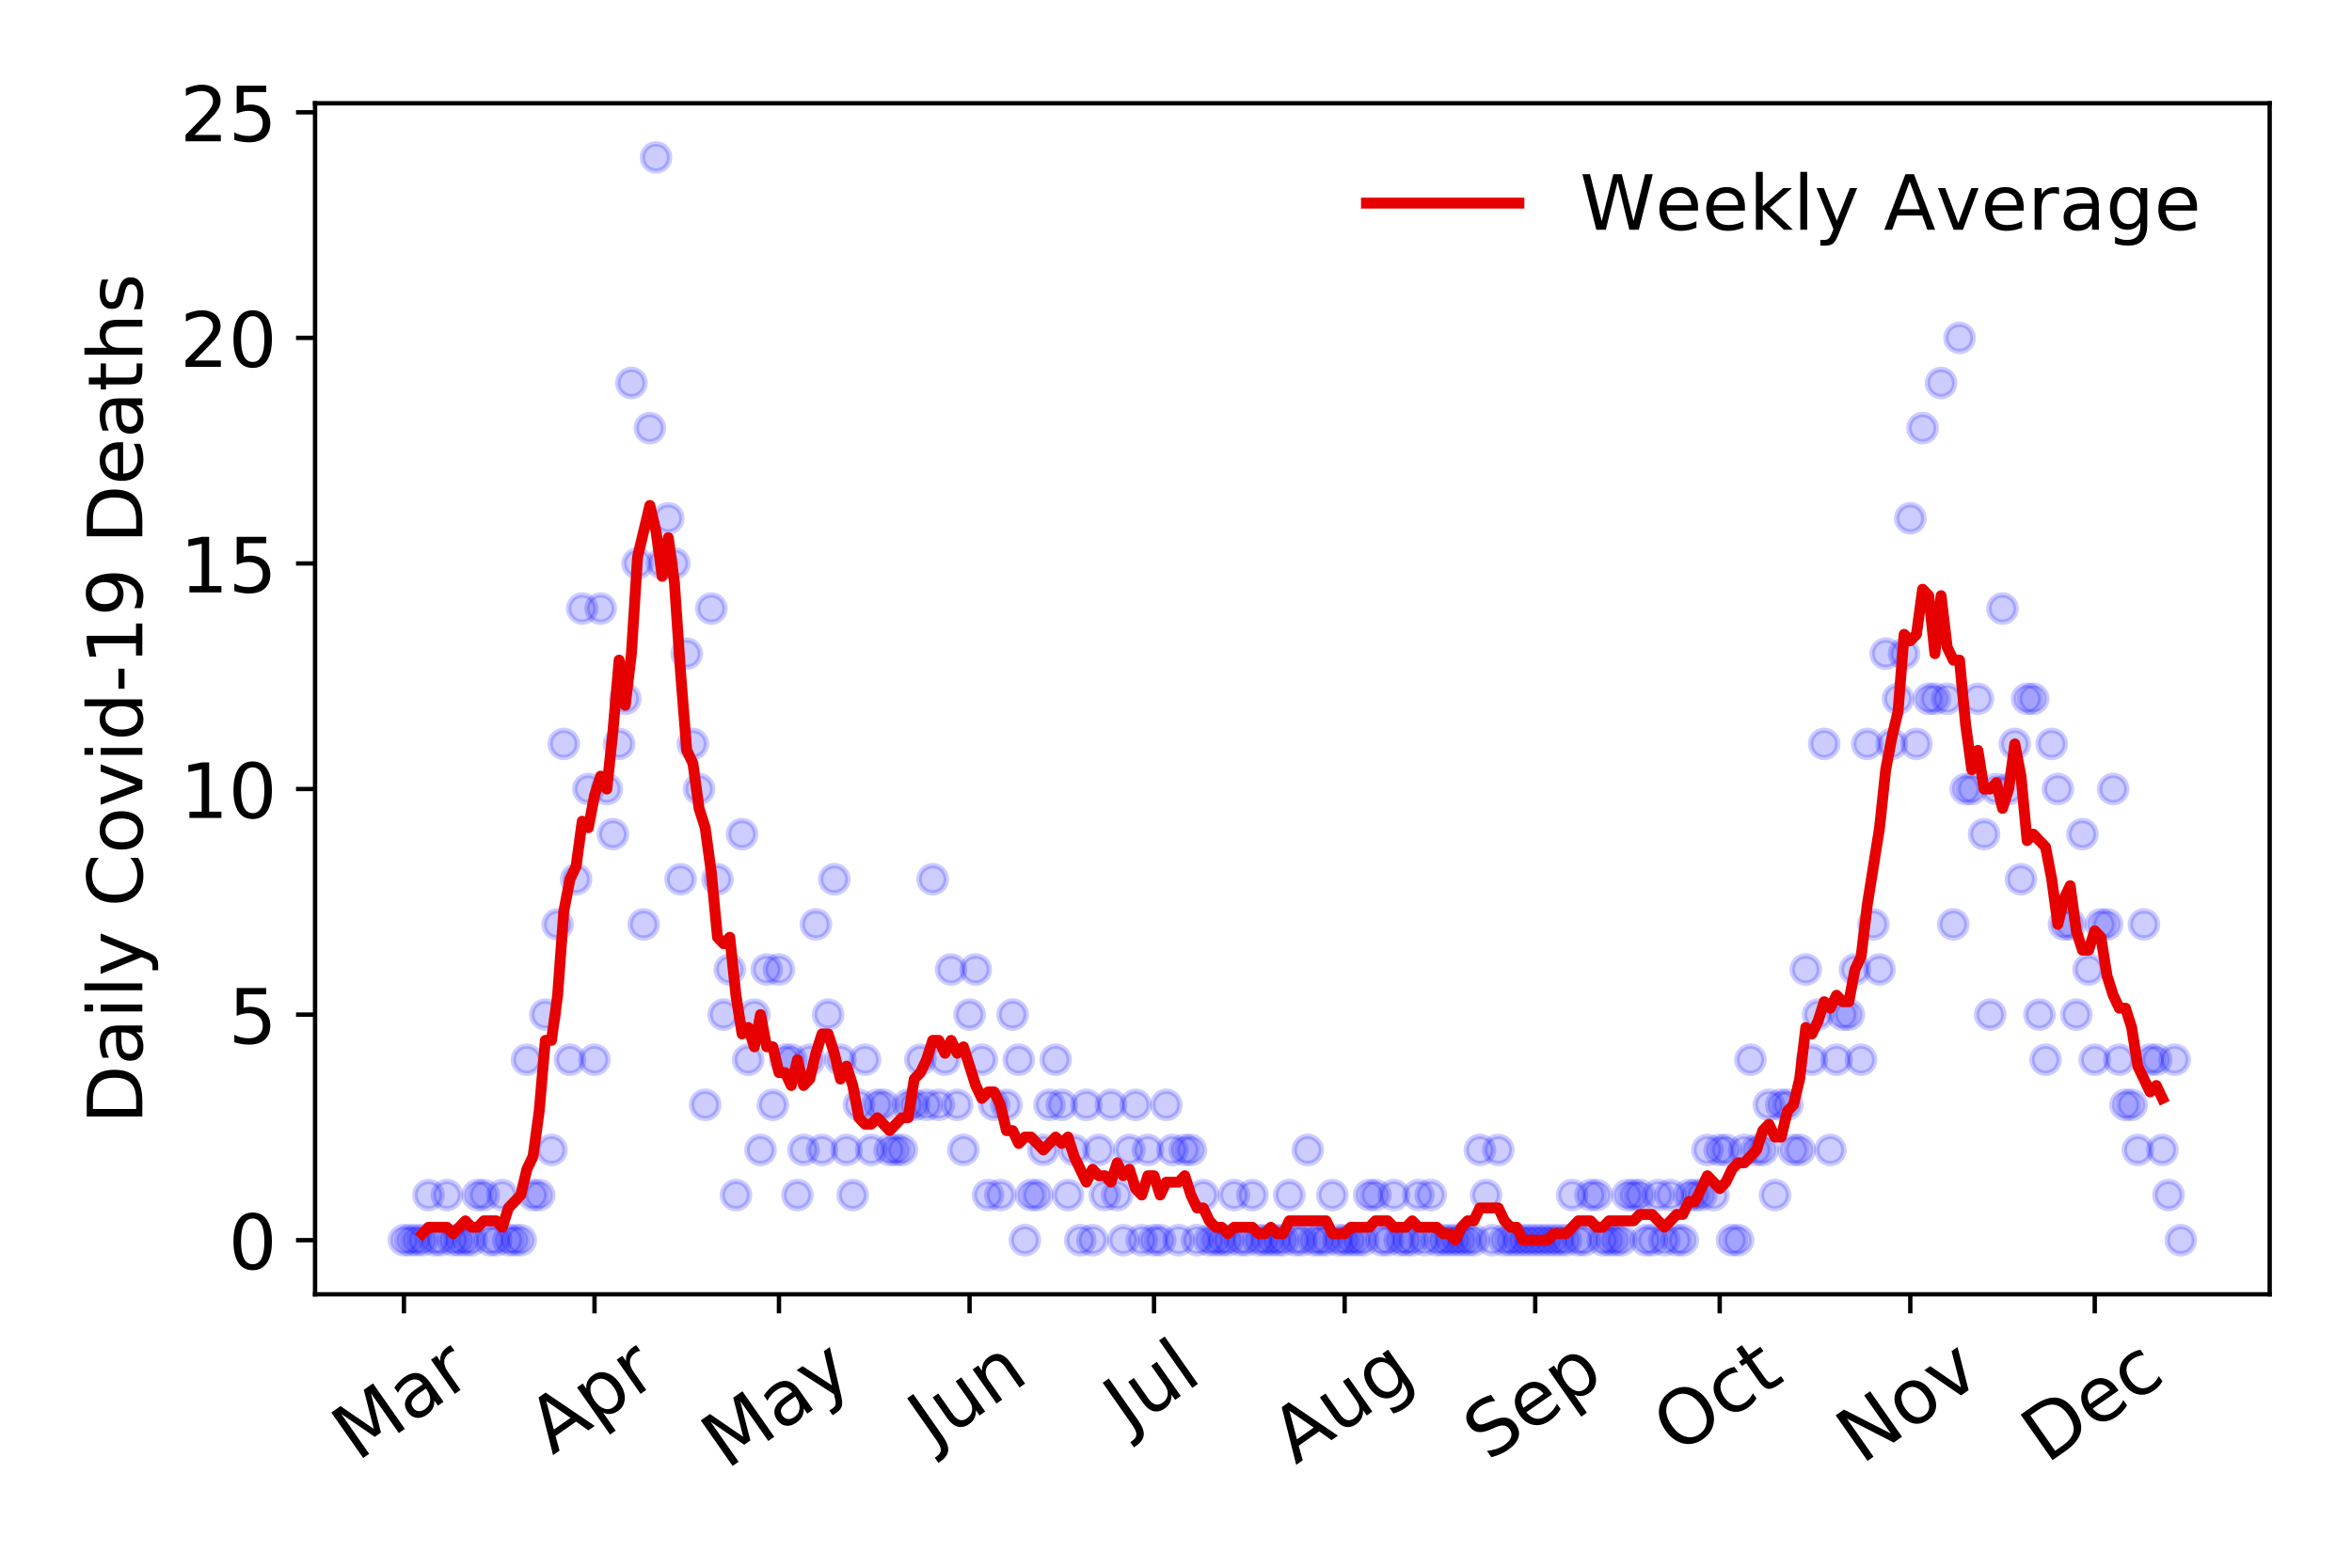 <?xml version="1.0" encoding="utf-8" standalone="no"?>
<!DOCTYPE svg PUBLIC "-//W3C//DTD SVG 1.1//EN"
  "http://www.w3.org/Graphics/SVG/1.1/DTD/svg11.dtd">
<!-- Created with matplotlib (https://matplotlib.org/) -->
<svg height="288pt" version="1.1" viewBox="0 0 432 288" width="432pt" xmlns="http://www.w3.org/2000/svg" xmlns:xlink="http://www.w3.org/1999/xlink">
 <defs>
  <style type="text/css">
*{stroke-linecap:butt;stroke-linejoin:round;}
  </style>
 </defs>
 <g id="figure_1">
  <g id="patch_1">
   <path d="M 0 288 
L 432 288 
L 432 0 
L 0 0 
z
" style="fill:#ffffff;"/>
  </g>
  <g id="axes_1">
   <g id="patch_2">
    <path d="M 57.87 237.778 
L 416.88 237.778 
L 416.88 18.973 
L 57.87 18.973 
z
" style="fill:#ffffff;"/>
   </g>
   <g id="matplotlib.axis_1">
    <g id="xtick_1">
     <g id="line2d_1">
      <defs>
       <path d="M 0 0 
L 0 3.5 
" id="m6ebe7b1da9" style="stroke:#000000;stroke-width:0.8;"/>
      </defs>
      <g>
       <use style="stroke:#000000;stroke-width:0.8;" x="74.189" xlink:href="#m6ebe7b1da9" y="237.778"/>
      </g>
     </g>
     <g id="text_1">
      <!-- Mar -->
      <defs>
       <path d="M 9.812 72.906 
L 24.516 72.906 
L 43.109 23.297 
L 61.812 72.906 
L 76.516 72.906 
L 76.516 0 
L 66.891 0 
L 66.891 64.016 
L 48.094 14.016 
L 38.188 14.016 
L 19.391 64.016 
L 19.391 0 
L 9.812 0 
z
" id="DejaVuSans-77"/>
       <path d="M 34.281 27.484 
Q 23.391 27.484 19.188 25 
Q 14.984 22.516 14.984 16.5 
Q 14.984 11.719 18.141 8.906 
Q 21.297 6.109 26.703 6.109 
Q 34.188 6.109 38.703 11.406 
Q 43.219 16.703 43.219 25.484 
L 43.219 27.484 
z
M 52.203 31.203 
L 52.203 0 
L 43.219 0 
L 43.219 8.297 
Q 40.141 3.328 35.547 0.953 
Q 30.953 -1.422 24.312 -1.422 
Q 15.922 -1.422 10.953 3.297 
Q 6 8.016 6 15.922 
Q 6 25.141 12.172 29.828 
Q 18.359 34.516 30.609 34.516 
L 43.219 34.516 
L 43.219 35.406 
Q 43.219 41.609 39.141 45 
Q 35.062 48.391 27.688 48.391 
Q 23 48.391 18.547 47.266 
Q 14.109 46.141 10.016 43.891 
L 10.016 52.203 
Q 14.938 54.109 19.578 55.047 
Q 24.219 56 28.609 56 
Q 40.484 56 46.344 49.844 
Q 52.203 43.703 52.203 31.203 
z
" id="DejaVuSans-97"/>
       <path d="M 41.109 46.297 
Q 39.594 47.172 37.812 47.578 
Q 36.031 48 33.891 48 
Q 26.266 48 22.188 43.047 
Q 18.109 38.094 18.109 28.812 
L 18.109 0 
L 9.078 0 
L 9.078 54.688 
L 18.109 54.688 
L 18.109 46.188 
Q 20.953 51.172 25.484 53.578 
Q 30.031 56 36.531 56 
Q 37.453 56 38.578 55.875 
Q 39.703 55.766 41.062 55.516 
z
" id="DejaVuSans-114"/>
      </defs>
      <g transform="translate(65.586 268.643)rotate(-35)scale(0.14 -0.14)">
       <use xlink:href="#DejaVuSans-77"/>
       <use x="86.279" xlink:href="#DejaVuSans-97"/>
       <use x="147.559" xlink:href="#DejaVuSans-114"/>
      </g>
     </g>
    </g>
    <g id="xtick_2">
     <g id="line2d_2">
      <g>
       <use style="stroke:#000000;stroke-width:0.8;" x="109.197" xlink:href="#m6ebe7b1da9" y="237.778"/>
      </g>
     </g>
     <g id="text_2">
      <!-- Apr -->
      <defs>
       <path d="M 34.188 63.188 
L 20.797 26.906 
L 47.609 26.906 
z
M 28.609 72.906 
L 39.797 72.906 
L 67.578 0 
L 57.328 0 
L 50.688 18.703 
L 17.828 18.703 
L 11.188 0 
L 0.781 0 
z
" id="DejaVuSans-65"/>
       <path d="M 18.109 8.203 
L 18.109 -20.797 
L 9.078 -20.797 
L 9.078 54.688 
L 18.109 54.688 
L 18.109 46.391 
Q 20.953 51.266 25.266 53.625 
Q 29.594 56 35.594 56 
Q 45.562 56 51.781 48.094 
Q 58.016 40.188 58.016 27.297 
Q 58.016 14.406 51.781 6.484 
Q 45.562 -1.422 35.594 -1.422 
Q 29.594 -1.422 25.266 0.953 
Q 20.953 3.328 18.109 8.203 
z
M 48.688 27.297 
Q 48.688 37.203 44.609 42.844 
Q 40.531 48.484 33.406 48.484 
Q 26.266 48.484 22.188 42.844 
Q 18.109 37.203 18.109 27.297 
Q 18.109 17.391 22.188 11.75 
Q 26.266 6.109 33.406 6.109 
Q 40.531 6.109 44.609 11.75 
Q 48.688 17.391 48.688 27.297 
z
" id="DejaVuSans-112"/>
      </defs>
      <g transform="translate(101.493 267.384)rotate(-35)scale(0.14 -0.14)">
       <use xlink:href="#DejaVuSans-65"/>
       <use x="68.408" xlink:href="#DejaVuSans-112"/>
       <use x="131.885" xlink:href="#DejaVuSans-114"/>
      </g>
     </g>
    </g>
    <g id="xtick_3">
     <g id="line2d_3">
      <g>
       <use style="stroke:#000000;stroke-width:0.8;" x="143.077" xlink:href="#m6ebe7b1da9" y="237.778"/>
      </g>
     </g>
     <g id="text_3">
      <!-- May -->
      <defs>
       <path d="M 32.172 -5.078 
Q 28.375 -14.844 24.75 -17.812 
Q 21.141 -20.797 15.094 -20.797 
L 7.906 -20.797 
L 7.906 -13.281 
L 13.188 -13.281 
Q 16.891 -13.281 18.938 -11.516 
Q 21 -9.766 23.484 -3.219 
L 25.094 0.875 
L 2.984 54.688 
L 12.5 54.688 
L 29.594 11.922 
L 46.688 54.688 
L 56.203 54.688 
z
" id="DejaVuSans-121"/>
      </defs>
      <g transform="translate(133.438 270.094)rotate(-35)scale(0.14 -0.14)">
       <use xlink:href="#DejaVuSans-77"/>
       <use x="86.279" xlink:href="#DejaVuSans-97"/>
       <use x="147.559" xlink:href="#DejaVuSans-121"/>
      </g>
     </g>
    </g>
    <g id="xtick_4">
     <g id="line2d_4">
      <g>
       <use style="stroke:#000000;stroke-width:0.8;" x="178.086" xlink:href="#m6ebe7b1da9" y="237.778"/>
      </g>
     </g>
     <g id="text_4">
      <!-- Jun -->
      <defs>
       <path d="M 9.812 72.906 
L 19.672 72.906 
L 19.672 5.078 
Q 19.672 -8.109 14.672 -14.062 
Q 9.672 -20.016 -1.422 -20.016 
L -5.172 -20.016 
L -5.172 -11.719 
L -2.094 -11.719 
Q 4.438 -11.719 7.125 -8.047 
Q 9.812 -4.391 9.812 5.078 
z
" id="DejaVuSans-74"/>
       <path d="M 8.5 21.578 
L 8.5 54.688 
L 17.484 54.688 
L 17.484 21.922 
Q 17.484 14.156 20.5 10.266 
Q 23.531 6.391 29.594 6.391 
Q 36.859 6.391 41.078 11.031 
Q 45.312 15.672 45.312 23.688 
L 45.312 54.688 
L 54.297 54.688 
L 54.297 0 
L 45.312 0 
L 45.312 8.406 
Q 42.047 3.422 37.719 1 
Q 33.406 -1.422 27.688 -1.422 
Q 18.266 -1.422 13.375 4.438 
Q 8.5 10.297 8.5 21.578 
z
M 31.109 56 
z
" id="DejaVuSans-117"/>
       <path d="M 54.891 33.016 
L 54.891 0 
L 45.906 0 
L 45.906 32.719 
Q 45.906 40.484 42.875 44.328 
Q 39.844 48.188 33.797 48.188 
Q 26.516 48.188 22.312 43.547 
Q 18.109 38.922 18.109 30.906 
L 18.109 0 
L 9.078 0 
L 9.078 54.688 
L 18.109 54.688 
L 18.109 46.188 
Q 21.344 51.125 25.703 53.562 
Q 30.078 56 35.797 56 
Q 45.219 56 50.047 50.172 
Q 54.891 44.344 54.891 33.016 
z
" id="DejaVuSans-110"/>
      </defs>
      <g transform="translate(171.342 266.039)rotate(-35)scale(0.14 -0.14)">
       <use xlink:href="#DejaVuSans-74"/>
       <use x="29.492" xlink:href="#DejaVuSans-117"/>
       <use x="92.871" xlink:href="#DejaVuSans-110"/>
      </g>
     </g>
    </g>
    <g id="xtick_5">
     <g id="line2d_5">
      <g>
       <use style="stroke:#000000;stroke-width:0.8;" x="211.965" xlink:href="#m6ebe7b1da9" y="237.778"/>
      </g>
     </g>
     <g id="text_5">
      <!-- Jul -->
      <defs>
       <path d="M 9.422 75.984 
L 18.406 75.984 
L 18.406 0 
L 9.422 0 
z
" id="DejaVuSans-108"/>
      </defs>
      <g transform="translate(207.263 263.181)rotate(-35)scale(0.14 -0.14)">
       <use xlink:href="#DejaVuSans-74"/>
       <use x="29.492" xlink:href="#DejaVuSans-117"/>
       <use x="92.871" xlink:href="#DejaVuSans-108"/>
      </g>
     </g>
    </g>
    <g id="xtick_6">
     <g id="line2d_6">
      <g>
       <use style="stroke:#000000;stroke-width:0.8;" x="246.974" xlink:href="#m6ebe7b1da9" y="237.778"/>
      </g>
     </g>
     <g id="text_6">
      <!-- Aug -->
      <defs>
       <path d="M 45.406 27.984 
Q 45.406 37.75 41.375 43.109 
Q 37.359 48.484 30.078 48.484 
Q 22.859 48.484 18.828 43.109 
Q 14.797 37.75 14.797 27.984 
Q 14.797 18.266 18.828 12.891 
Q 22.859 7.516 30.078 7.516 
Q 37.359 7.516 41.375 12.891 
Q 45.406 18.266 45.406 27.984 
z
M 54.391 6.781 
Q 54.391 -7.172 48.188 -13.984 
Q 42 -20.797 29.203 -20.797 
Q 24.469 -20.797 20.266 -20.094 
Q 16.062 -19.391 12.109 -17.922 
L 12.109 -9.188 
Q 16.062 -11.328 19.922 -12.344 
Q 23.781 -13.375 27.781 -13.375 
Q 36.625 -13.375 41.016 -8.766 
Q 45.406 -4.156 45.406 5.172 
L 45.406 9.625 
Q 42.625 4.781 38.281 2.391 
Q 33.938 0 27.875 0 
Q 17.828 0 11.672 7.656 
Q 5.516 15.328 5.516 27.984 
Q 5.516 40.672 11.672 48.328 
Q 17.828 56 27.875 56 
Q 33.938 56 38.281 53.609 
Q 42.625 51.219 45.406 46.391 
L 45.406 54.688 
L 54.391 54.688 
z
" id="DejaVuSans-103"/>
      </defs>
      <g transform="translate(237.993 269.172)rotate(-35)scale(0.14 -0.14)">
       <use xlink:href="#DejaVuSans-65"/>
       <use x="68.408" xlink:href="#DejaVuSans-117"/>
       <use x="131.787" xlink:href="#DejaVuSans-103"/>
      </g>
     </g>
    </g>
    <g id="xtick_7">
     <g id="line2d_7">
      <g>
       <use style="stroke:#000000;stroke-width:0.8;" x="281.983" xlink:href="#m6ebe7b1da9" y="237.778"/>
      </g>
     </g>
     <g id="text_7">
      <!-- Sep -->
      <defs>
       <path d="M 53.516 70.516 
L 53.516 60.891 
Q 47.906 63.578 42.922 64.891 
Q 37.938 66.219 33.297 66.219 
Q 25.25 66.219 20.875 63.094 
Q 16.5 59.969 16.5 54.203 
Q 16.5 49.359 19.406 46.891 
Q 22.312 44.438 30.422 42.922 
L 36.375 41.703 
Q 47.406 39.594 52.656 34.297 
Q 57.906 29 57.906 20.125 
Q 57.906 9.516 50.797 4.047 
Q 43.703 -1.422 29.984 -1.422 
Q 24.812 -1.422 18.969 -0.25 
Q 13.141 0.922 6.891 3.219 
L 6.891 13.375 
Q 12.891 10.016 18.656 8.297 
Q 24.422 6.594 29.984 6.594 
Q 38.422 6.594 43.016 9.906 
Q 47.609 13.234 47.609 19.391 
Q 47.609 24.75 44.312 27.781 
Q 41.016 30.812 33.5 32.328 
L 27.484 33.5 
Q 16.453 35.688 11.516 40.375 
Q 6.594 45.062 6.594 53.422 
Q 6.594 63.094 13.406 68.656 
Q 20.219 74.219 32.172 74.219 
Q 37.312 74.219 42.625 73.281 
Q 47.953 72.359 53.516 70.516 
z
" id="DejaVuSans-83"/>
       <path d="M 56.203 29.594 
L 56.203 25.203 
L 14.891 25.203 
Q 15.484 15.922 20.484 11.062 
Q 25.484 6.203 34.422 6.203 
Q 39.594 6.203 44.453 7.469 
Q 49.312 8.734 54.109 11.281 
L 54.109 2.781 
Q 49.266 0.734 44.188 -0.344 
Q 39.109 -1.422 33.891 -1.422 
Q 20.797 -1.422 13.156 6.188 
Q 5.516 13.812 5.516 26.812 
Q 5.516 40.234 12.766 48.109 
Q 20.016 56 32.328 56 
Q 43.359 56 49.781 48.891 
Q 56.203 41.797 56.203 29.594 
z
M 47.219 32.234 
Q 47.125 39.594 43.094 43.984 
Q 39.062 48.391 32.422 48.391 
Q 24.906 48.391 20.391 44.141 
Q 15.875 39.891 15.188 32.172 
z
" id="DejaVuSans-101"/>
      </defs>
      <g transform="translate(273.39 268.629)rotate(-35)scale(0.14 -0.14)">
       <use xlink:href="#DejaVuSans-83"/>
       <use x="63.477" xlink:href="#DejaVuSans-101"/>
       <use x="125" xlink:href="#DejaVuSans-112"/>
      </g>
     </g>
    </g>
    <g id="xtick_8">
     <g id="line2d_8">
      <g>
       <use style="stroke:#000000;stroke-width:0.8;" x="315.863" xlink:href="#m6ebe7b1da9" y="237.778"/>
      </g>
     </g>
     <g id="text_8">
      <!-- Oct -->
      <defs>
       <path d="M 39.406 66.219 
Q 28.656 66.219 22.328 58.203 
Q 16.016 50.203 16.016 36.375 
Q 16.016 22.609 22.328 14.594 
Q 28.656 6.594 39.406 6.594 
Q 50.141 6.594 56.422 14.594 
Q 62.703 22.609 62.703 36.375 
Q 62.703 50.203 56.422 58.203 
Q 50.141 66.219 39.406 66.219 
z
M 39.406 74.219 
Q 54.734 74.219 63.906 63.938 
Q 73.094 53.656 73.094 36.375 
Q 73.094 19.141 63.906 8.859 
Q 54.734 -1.422 39.406 -1.422 
Q 24.031 -1.422 14.812 8.828 
Q 5.609 19.094 5.609 36.375 
Q 5.609 53.656 14.812 63.938 
Q 24.031 74.219 39.406 74.219 
z
" id="DejaVuSans-79"/>
       <path d="M 48.781 52.594 
L 48.781 44.188 
Q 44.969 46.297 41.141 47.344 
Q 37.312 48.391 33.406 48.391 
Q 24.656 48.391 19.812 42.844 
Q 14.984 37.312 14.984 27.297 
Q 14.984 17.281 19.812 11.734 
Q 24.656 6.203 33.406 6.203 
Q 37.312 6.203 41.141 7.25 
Q 44.969 8.297 48.781 10.406 
L 48.781 2.094 
Q 45.016 0.344 40.984 -0.531 
Q 36.969 -1.422 32.422 -1.422 
Q 20.062 -1.422 12.781 6.344 
Q 5.516 14.109 5.516 27.297 
Q 5.516 40.672 12.859 48.328 
Q 20.219 56 33.016 56 
Q 37.156 56 41.109 55.141 
Q 45.062 54.297 48.781 52.594 
z
" id="DejaVuSans-99"/>
       <path d="M 18.312 70.219 
L 18.312 54.688 
L 36.812 54.688 
L 36.812 47.703 
L 18.312 47.703 
L 18.312 18.016 
Q 18.312 11.328 20.141 9.422 
Q 21.969 7.516 27.594 7.516 
L 36.812 7.516 
L 36.812 0 
L 27.594 0 
Q 17.188 0 13.234 3.875 
Q 9.281 7.766 9.281 18.016 
L 9.281 47.703 
L 2.688 47.703 
L 2.688 54.688 
L 9.281 54.688 
L 9.281 70.219 
z
" id="DejaVuSans-116"/>
      </defs>
      <g transform="translate(308.164 267.377)rotate(-35)scale(0.14 -0.14)">
       <use xlink:href="#DejaVuSans-79"/>
       <use x="78.711" xlink:href="#DejaVuSans-99"/>
       <use x="133.691" xlink:href="#DejaVuSans-116"/>
      </g>
     </g>
    </g>
    <g id="xtick_9">
     <g id="line2d_9">
      <g>
       <use style="stroke:#000000;stroke-width:0.8;" x="350.871" xlink:href="#m6ebe7b1da9" y="237.778"/>
      </g>
     </g>
     <g id="text_9">
      <!-- Nov -->
      <defs>
       <path d="M 9.812 72.906 
L 23.094 72.906 
L 55.422 11.922 
L 55.422 72.906 
L 64.984 72.906 
L 64.984 0 
L 51.703 0 
L 19.391 60.984 
L 19.391 0 
L 9.812 0 
z
" id="DejaVuSans-78"/>
       <path d="M 30.609 48.391 
Q 23.391 48.391 19.188 42.75 
Q 14.984 37.109 14.984 27.297 
Q 14.984 17.484 19.156 11.844 
Q 23.344 6.203 30.609 6.203 
Q 37.797 6.203 41.984 11.859 
Q 46.188 17.531 46.188 27.297 
Q 46.188 37.016 41.984 42.703 
Q 37.797 48.391 30.609 48.391 
z
M 30.609 56 
Q 42.328 56 49.016 48.375 
Q 55.719 40.766 55.719 27.297 
Q 55.719 13.875 49.016 6.219 
Q 42.328 -1.422 30.609 -1.422 
Q 18.844 -1.422 12.172 6.219 
Q 5.516 13.875 5.516 27.297 
Q 5.516 40.766 12.172 48.375 
Q 18.844 56 30.609 56 
z
" id="DejaVuSans-111"/>
       <path d="M 2.984 54.688 
L 12.5 54.688 
L 29.594 8.797 
L 46.688 54.688 
L 56.203 54.688 
L 35.688 0 
L 23.484 0 
z
" id="DejaVuSans-118"/>
      </defs>
      <g transform="translate(341.895 269.166)rotate(-35)scale(0.14 -0.14)">
       <use xlink:href="#DejaVuSans-78"/>
       <use x="74.805" xlink:href="#DejaVuSans-111"/>
       <use x="135.986" xlink:href="#DejaVuSans-118"/>
      </g>
     </g>
    </g>
    <g id="xtick_10">
     <g id="line2d_10">
      <g>
       <use style="stroke:#000000;stroke-width:0.8;" x="384.751" xlink:href="#m6ebe7b1da9" y="237.778"/>
      </g>
     </g>
     <g id="text_10">
      <!-- Dec -->
      <defs>
       <path d="M 19.672 64.797 
L 19.672 8.109 
L 31.594 8.109 
Q 46.688 8.109 53.688 14.938 
Q 60.688 21.781 60.688 36.531 
Q 60.688 51.172 53.688 57.984 
Q 46.688 64.797 31.594 64.797 
z
M 9.812 72.906 
L 30.078 72.906 
Q 51.266 72.906 61.172 64.094 
Q 71.094 55.281 71.094 36.531 
Q 71.094 17.672 61.125 8.828 
Q 51.172 0 30.078 0 
L 9.812 0 
z
" id="DejaVuSans-68"/>
      </defs>
      <g transform="translate(375.87 269.032)rotate(-35)scale(0.14 -0.14)">
       <use xlink:href="#DejaVuSans-68"/>
       <use x="77.002" xlink:href="#DejaVuSans-101"/>
       <use x="138.525" xlink:href="#DejaVuSans-99"/>
      </g>
     </g>
    </g>
   </g>
   <g id="matplotlib.axis_2">
    <g id="ytick_1">
     <g id="line2d_11">
      <defs>
       <path d="M 0 0 
L -3.5 0 
" id="m175328266b" style="stroke:#000000;stroke-width:0.8;"/>
      </defs>
      <g>
       <use style="stroke:#000000;stroke-width:0.8;" x="57.87" xlink:href="#m175328266b" y="227.832"/>
      </g>
     </g>
     <g id="text_11">
      <!-- 0 -->
      <defs>
       <path d="M 31.781 66.406 
Q 24.172 66.406 20.328 58.906 
Q 16.5 51.422 16.5 36.375 
Q 16.5 21.391 20.328 13.891 
Q 24.172 6.391 31.781 6.391 
Q 39.453 6.391 43.281 13.891 
Q 47.125 21.391 47.125 36.375 
Q 47.125 51.422 43.281 58.906 
Q 39.453 66.406 31.781 66.406 
z
M 31.781 74.219 
Q 44.047 74.219 50.516 64.516 
Q 56.984 54.828 56.984 36.375 
Q 56.984 17.969 50.516 8.266 
Q 44.047 -1.422 31.781 -1.422 
Q 19.531 -1.422 13.062 8.266 
Q 6.594 17.969 6.594 36.375 
Q 6.594 54.828 13.062 64.516 
Q 19.531 74.219 31.781 74.219 
z
" id="DejaVuSans-48"/>
      </defs>
      <g transform="translate(41.962 233.151)scale(0.14 -0.14)">
       <use xlink:href="#DejaVuSans-48"/>
      </g>
     </g>
    </g>
    <g id="ytick_2">
     <g id="line2d_12">
      <g>
       <use style="stroke:#000000;stroke-width:0.8;" x="57.87" xlink:href="#m175328266b" y="186.392"/>
      </g>
     </g>
     <g id="text_12">
      <!-- 5 -->
      <defs>
       <path d="M 10.797 72.906 
L 49.516 72.906 
L 49.516 64.594 
L 19.828 64.594 
L 19.828 46.734 
Q 21.969 47.469 24.109 47.828 
Q 26.266 48.188 28.422 48.188 
Q 40.625 48.188 47.75 41.5 
Q 54.891 34.812 54.891 23.391 
Q 54.891 11.625 47.562 5.094 
Q 40.234 -1.422 26.906 -1.422 
Q 22.312 -1.422 17.547 -0.641 
Q 12.797 0.141 7.719 1.703 
L 7.719 11.625 
Q 12.109 9.234 16.797 8.062 
Q 21.484 6.891 26.703 6.891 
Q 35.156 6.891 40.078 11.328 
Q 45.016 15.766 45.016 23.391 
Q 45.016 31 40.078 35.438 
Q 35.156 39.891 26.703 39.891 
Q 22.75 39.891 18.812 39.016 
Q 14.891 38.141 10.797 36.281 
z
" id="DejaVuSans-53"/>
      </defs>
      <g transform="translate(41.962 191.711)scale(0.14 -0.14)">
       <use xlink:href="#DejaVuSans-53"/>
      </g>
     </g>
    </g>
    <g id="ytick_3">
     <g id="line2d_13">
      <g>
       <use style="stroke:#000000;stroke-width:0.8;" x="57.87" xlink:href="#m175328266b" y="144.952"/>
      </g>
     </g>
     <g id="text_13">
      <!-- 10 -->
      <defs>
       <path d="M 12.406 8.297 
L 28.516 8.297 
L 28.516 63.922 
L 10.984 60.406 
L 10.984 69.391 
L 28.422 72.906 
L 38.281 72.906 
L 38.281 8.297 
L 54.391 8.297 
L 54.391 0 
L 12.406 0 
z
" id="DejaVuSans-49"/>
      </defs>
      <g transform="translate(33.055 150.271)scale(0.14 -0.14)">
       <use xlink:href="#DejaVuSans-49"/>
       <use x="63.623" xlink:href="#DejaVuSans-48"/>
      </g>
     </g>
    </g>
    <g id="ytick_4">
     <g id="line2d_14">
      <g>
       <use style="stroke:#000000;stroke-width:0.8;" x="57.87" xlink:href="#m175328266b" y="103.511"/>
      </g>
     </g>
     <g id="text_14">
      <!-- 15 -->
      <g transform="translate(33.055 108.83)scale(0.14 -0.14)">
       <use xlink:href="#DejaVuSans-49"/>
       <use x="63.623" xlink:href="#DejaVuSans-53"/>
      </g>
     </g>
    </g>
    <g id="ytick_5">
     <g id="line2d_15">
      <g>
       <use style="stroke:#000000;stroke-width:0.8;" x="57.87" xlink:href="#m175328266b" y="62.071"/>
      </g>
     </g>
     <g id="text_15">
      <!-- 20 -->
      <defs>
       <path d="M 19.188 8.297 
L 53.609 8.297 
L 53.609 0 
L 7.328 0 
L 7.328 8.297 
Q 12.938 14.109 22.625 23.891 
Q 32.328 33.688 34.812 36.531 
Q 39.547 41.844 41.422 45.531 
Q 43.312 49.219 43.312 52.781 
Q 43.312 58.594 39.234 62.25 
Q 35.156 65.922 28.609 65.922 
Q 23.969 65.922 18.812 64.312 
Q 13.672 62.703 7.812 59.422 
L 7.812 69.391 
Q 13.766 71.781 18.938 73 
Q 24.125 74.219 28.422 74.219 
Q 39.75 74.219 46.484 68.547 
Q 53.219 62.891 53.219 53.422 
Q 53.219 48.922 51.531 44.891 
Q 49.859 40.875 45.406 35.406 
Q 44.188 33.984 37.641 27.219 
Q 31.109 20.453 19.188 8.297 
z
" id="DejaVuSans-50"/>
      </defs>
      <g transform="translate(33.055 67.39)scale(0.14 -0.14)">
       <use xlink:href="#DejaVuSans-50"/>
       <use x="63.623" xlink:href="#DejaVuSans-48"/>
      </g>
     </g>
    </g>
    <g id="ytick_6">
     <g id="line2d_16">
      <g>
       <use style="stroke:#000000;stroke-width:0.8;" x="57.87" xlink:href="#m175328266b" y="20.63"/>
      </g>
     </g>
     <g id="text_16">
      <!-- 25 -->
      <g transform="translate(33.055 25.949)scale(0.14 -0.14)">
       <use xlink:href="#DejaVuSans-50"/>
       <use x="63.623" xlink:href="#DejaVuSans-53"/>
      </g>
     </g>
    </g>
    <g id="text_17">
     <!-- Daily Covid-19 Deaths -->
     <defs>
      <path d="M 9.422 54.688 
L 18.406 54.688 
L 18.406 0 
L 9.422 0 
z
M 9.422 75.984 
L 18.406 75.984 
L 18.406 64.594 
L 9.422 64.594 
z
" id="DejaVuSans-105"/>
      <path id="DejaVuSans-32"/>
      <path d="M 64.406 67.281 
L 64.406 56.891 
Q 59.422 61.531 53.781 63.812 
Q 48.141 66.109 41.797 66.109 
Q 29.297 66.109 22.656 58.469 
Q 16.016 50.828 16.016 36.375 
Q 16.016 21.969 22.656 14.328 
Q 29.297 6.688 41.797 6.688 
Q 48.141 6.688 53.781 8.984 
Q 59.422 11.281 64.406 15.922 
L 64.406 5.609 
Q 59.234 2.094 53.438 0.328 
Q 47.656 -1.422 41.219 -1.422 
Q 24.656 -1.422 15.125 8.703 
Q 5.609 18.844 5.609 36.375 
Q 5.609 53.953 15.125 64.078 
Q 24.656 74.219 41.219 74.219 
Q 47.75 74.219 53.531 72.484 
Q 59.328 70.75 64.406 67.281 
z
" id="DejaVuSans-67"/>
      <path d="M 45.406 46.391 
L 45.406 75.984 
L 54.391 75.984 
L 54.391 0 
L 45.406 0 
L 45.406 8.203 
Q 42.578 3.328 38.25 0.953 
Q 33.938 -1.422 27.875 -1.422 
Q 17.969 -1.422 11.734 6.484 
Q 5.516 14.406 5.516 27.297 
Q 5.516 40.188 11.734 48.094 
Q 17.969 56 27.875 56 
Q 33.938 56 38.25 53.625 
Q 42.578 51.266 45.406 46.391 
z
M 14.797 27.297 
Q 14.797 17.391 18.875 11.75 
Q 22.953 6.109 30.078 6.109 
Q 37.203 6.109 41.297 11.75 
Q 45.406 17.391 45.406 27.297 
Q 45.406 37.203 41.297 42.844 
Q 37.203 48.484 30.078 48.484 
Q 22.953 48.484 18.875 42.844 
Q 14.797 37.203 14.797 27.297 
z
" id="DejaVuSans-100"/>
      <path d="M 4.891 31.391 
L 31.203 31.391 
L 31.203 23.391 
L 4.891 23.391 
z
" id="DejaVuSans-45"/>
      <path d="M 10.984 1.516 
L 10.984 10.5 
Q 14.703 8.734 18.5 7.812 
Q 22.312 6.891 25.984 6.891 
Q 35.75 6.891 40.891 13.453 
Q 46.047 20.016 46.781 33.406 
Q 43.953 29.203 39.594 26.953 
Q 35.25 24.703 29.984 24.703 
Q 19.047 24.703 12.672 31.312 
Q 6.297 37.938 6.297 49.422 
Q 6.297 60.641 12.938 67.422 
Q 19.578 74.219 30.609 74.219 
Q 43.266 74.219 49.922 64.516 
Q 56.594 54.828 56.594 36.375 
Q 56.594 19.141 48.406 8.859 
Q 40.234 -1.422 26.422 -1.422 
Q 22.703 -1.422 18.891 -0.688 
Q 15.094 0.047 10.984 1.516 
z
M 30.609 32.422 
Q 37.25 32.422 41.125 36.953 
Q 45.016 41.5 45.016 49.422 
Q 45.016 57.281 41.125 61.844 
Q 37.25 66.406 30.609 66.406 
Q 23.969 66.406 20.094 61.844 
Q 16.219 57.281 16.219 49.422 
Q 16.219 41.5 20.094 36.953 
Q 23.969 32.422 30.609 32.422 
z
" id="DejaVuSans-57"/>
      <path d="M 54.891 33.016 
L 54.891 0 
L 45.906 0 
L 45.906 32.719 
Q 45.906 40.484 42.875 44.328 
Q 39.844 48.188 33.797 48.188 
Q 26.516 48.188 22.312 43.547 
Q 18.109 38.922 18.109 30.906 
L 18.109 0 
L 9.078 0 
L 9.078 75.984 
L 18.109 75.984 
L 18.109 46.188 
Q 21.344 51.125 25.703 53.562 
Q 30.078 56 35.797 56 
Q 45.219 56 50.047 50.172 
Q 54.891 44.344 54.891 33.016 
z
" id="DejaVuSans-104"/>
      <path d="M 44.281 53.078 
L 44.281 44.578 
Q 40.484 46.531 36.375 47.5 
Q 32.281 48.484 27.875 48.484 
Q 21.188 48.484 17.844 46.438 
Q 14.5 44.391 14.5 40.281 
Q 14.5 37.156 16.891 35.375 
Q 19.281 33.594 26.516 31.984 
L 29.594 31.297 
Q 39.156 29.25 43.188 25.516 
Q 47.219 21.781 47.219 15.094 
Q 47.219 7.469 41.188 3.016 
Q 35.156 -1.422 24.609 -1.422 
Q 20.219 -1.422 15.453 -0.562 
Q 10.688 0.297 5.422 2 
L 5.422 11.281 
Q 10.406 8.688 15.234 7.391 
Q 20.062 6.109 24.812 6.109 
Q 31.156 6.109 34.562 8.281 
Q 37.984 10.453 37.984 14.406 
Q 37.984 18.062 35.516 20.016 
Q 33.062 21.969 24.703 23.781 
L 21.578 24.516 
Q 13.234 26.266 9.516 29.906 
Q 5.812 33.547 5.812 39.891 
Q 5.812 47.609 11.281 51.797 
Q 16.75 56 26.812 56 
Q 31.781 56 36.172 55.266 
Q 40.578 54.547 44.281 53.078 
z
" id="DejaVuSans-115"/>
     </defs>
     <g transform="translate(26.143 206.487)rotate(-90)scale(0.14 -0.14)">
      <use xlink:href="#DejaVuSans-68"/>
      <use x="77.002" xlink:href="#DejaVuSans-97"/>
      <use x="138.281" xlink:href="#DejaVuSans-105"/>
      <use x="166.064" xlink:href="#DejaVuSans-108"/>
      <use x="193.848" xlink:href="#DejaVuSans-121"/>
      <use x="253.027" xlink:href="#DejaVuSans-32"/>
      <use x="284.814" xlink:href="#DejaVuSans-67"/>
      <use x="354.639" xlink:href="#DejaVuSans-111"/>
      <use x="415.82" xlink:href="#DejaVuSans-118"/>
      <use x="475" xlink:href="#DejaVuSans-105"/>
      <use x="502.783" xlink:href="#DejaVuSans-100"/>
      <use x="566.26" xlink:href="#DejaVuSans-45"/>
      <use x="602.344" xlink:href="#DejaVuSans-49"/>
      <use x="665.967" xlink:href="#DejaVuSans-57"/>
      <use x="729.59" xlink:href="#DejaVuSans-32"/>
      <use x="761.377" xlink:href="#DejaVuSans-68"/>
      <use x="838.379" xlink:href="#DejaVuSans-101"/>
      <use x="899.902" xlink:href="#DejaVuSans-97"/>
      <use x="961.182" xlink:href="#DejaVuSans-116"/>
      <use x="1000.391" xlink:href="#DejaVuSans-104"/>
      <use x="1063.77" xlink:href="#DejaVuSans-115"/>
     </g>
    </g>
   </g>
   <g id="line2d_17">
    <defs>
     <path d="M 0 2.5 
C 0.663 2.5 1.299 2.237 1.768 1.768 
C 2.237 1.299 2.5 0.663 2.5 0 
C 2.5 -0.663 2.237 -1.299 1.768 -1.768 
C 1.299 -2.237 0.663 -2.5 0 -2.5 
C -0.663 -2.5 -1.299 -2.237 -1.768 -1.768 
C -2.237 -1.299 -2.5 -0.663 -2.5 0 
C -2.5 0.663 -2.237 1.299 -1.768 1.768 
C -1.299 2.237 -0.663 2.5 0 2.5 
z
" id="m14e75e957e" style="stroke:#0000ff;stroke-opacity:0.2;"/>
    </defs>
    <g clip-path="url(#p7a44b4c12d)">
     <use style="fill:#0000ff;fill-opacity:0.2;stroke:#0000ff;stroke-opacity:0.2;" x="74.189" xlink:href="#m14e75e957e" y="227.832"/>
     <use style="fill:#0000ff;fill-opacity:0.2;stroke:#0000ff;stroke-opacity:0.2;" x="75.318" xlink:href="#m14e75e957e" y="227.832"/>
     <use style="fill:#0000ff;fill-opacity:0.2;stroke:#0000ff;stroke-opacity:0.2;" x="76.447" xlink:href="#m14e75e957e" y="227.832"/>
     <use style="fill:#0000ff;fill-opacity:0.2;stroke:#0000ff;stroke-opacity:0.2;" x="77.577" xlink:href="#m14e75e957e" y="227.832"/>
     <use style="fill:#0000ff;fill-opacity:0.2;stroke:#0000ff;stroke-opacity:0.2;" x="78.706" xlink:href="#m14e75e957e" y="219.544"/>
     <use style="fill:#0000ff;fill-opacity:0.2;stroke:#0000ff;stroke-opacity:0.2;" x="79.835" xlink:href="#m14e75e957e" y="227.832"/>
     <use style="fill:#0000ff;fill-opacity:0.2;stroke:#0000ff;stroke-opacity:0.2;" x="80.965" xlink:href="#m14e75e957e" y="227.832"/>
     <use style="fill:#0000ff;fill-opacity:0.2;stroke:#0000ff;stroke-opacity:0.2;" x="82.094" xlink:href="#m14e75e957e" y="219.544"/>
     <use style="fill:#0000ff;fill-opacity:0.2;stroke:#0000ff;stroke-opacity:0.2;" x="83.223" xlink:href="#m14e75e957e" y="227.832"/>
     <use style="fill:#0000ff;fill-opacity:0.2;stroke:#0000ff;stroke-opacity:0.2;" x="84.352" xlink:href="#m14e75e957e" y="227.832"/>
     <use style="fill:#0000ff;fill-opacity:0.2;stroke:#0000ff;stroke-opacity:0.2;" x="85.482" xlink:href="#m14e75e957e" y="227.832"/>
     <use style="fill:#0000ff;fill-opacity:0.2;stroke:#0000ff;stroke-opacity:0.2;" x="86.611" xlink:href="#m14e75e957e" y="227.832"/>
     <use style="fill:#0000ff;fill-opacity:0.2;stroke:#0000ff;stroke-opacity:0.2;" x="87.74" xlink:href="#m14e75e957e" y="219.544"/>
     <use style="fill:#0000ff;fill-opacity:0.2;stroke:#0000ff;stroke-opacity:0.2;" x="88.87" xlink:href="#m14e75e957e" y="219.544"/>
     <use style="fill:#0000ff;fill-opacity:0.2;stroke:#0000ff;stroke-opacity:0.2;" x="89.999" xlink:href="#m14e75e957e" y="227.832"/>
     <use style="fill:#0000ff;fill-opacity:0.2;stroke:#0000ff;stroke-opacity:0.2;" x="91.128" xlink:href="#m14e75e957e" y="227.832"/>
     <use style="fill:#0000ff;fill-opacity:0.2;stroke:#0000ff;stroke-opacity:0.2;" x="92.258" xlink:href="#m14e75e957e" y="219.544"/>
     <use style="fill:#0000ff;fill-opacity:0.2;stroke:#0000ff;stroke-opacity:0.2;" x="93.387" xlink:href="#m14e75e957e" y="227.832"/>
     <use style="fill:#0000ff;fill-opacity:0.2;stroke:#0000ff;stroke-opacity:0.2;" x="94.516" xlink:href="#m14e75e957e" y="227.832"/>
     <use style="fill:#0000ff;fill-opacity:0.2;stroke:#0000ff;stroke-opacity:0.2;" x="95.646" xlink:href="#m14e75e957e" y="227.832"/>
     <use style="fill:#0000ff;fill-opacity:0.2;stroke:#0000ff;stroke-opacity:0.2;" x="96.775" xlink:href="#m14e75e957e" y="194.68"/>
     <use style="fill:#0000ff;fill-opacity:0.2;stroke:#0000ff;stroke-opacity:0.2;" x="97.904" xlink:href="#m14e75e957e" y="219.544"/>
     <use style="fill:#0000ff;fill-opacity:0.2;stroke:#0000ff;stroke-opacity:0.2;" x="99.034" xlink:href="#m14e75e957e" y="219.544"/>
     <use style="fill:#0000ff;fill-opacity:0.2;stroke:#0000ff;stroke-opacity:0.2;" x="100.163" xlink:href="#m14e75e957e" y="186.392"/>
     <use style="fill:#0000ff;fill-opacity:0.2;stroke:#0000ff;stroke-opacity:0.2;" x="101.292" xlink:href="#m14e75e957e" y="211.256"/>
     <use style="fill:#0000ff;fill-opacity:0.2;stroke:#0000ff;stroke-opacity:0.2;" x="102.422" xlink:href="#m14e75e957e" y="169.816"/>
     <use style="fill:#0000ff;fill-opacity:0.2;stroke:#0000ff;stroke-opacity:0.2;" x="103.551" xlink:href="#m14e75e957e" y="136.664"/>
     <use style="fill:#0000ff;fill-opacity:0.2;stroke:#0000ff;stroke-opacity:0.2;" x="104.68" xlink:href="#m14e75e957e" y="194.68"/>
     <use style="fill:#0000ff;fill-opacity:0.2;stroke:#0000ff;stroke-opacity:0.2;" x="105.81" xlink:href="#m14e75e957e" y="161.528"/>
     <use style="fill:#0000ff;fill-opacity:0.2;stroke:#0000ff;stroke-opacity:0.2;" x="106.939" xlink:href="#m14e75e957e" y="111.799"/>
     <use style="fill:#0000ff;fill-opacity:0.2;stroke:#0000ff;stroke-opacity:0.2;" x="108.068" xlink:href="#m14e75e957e" y="144.952"/>
     <use style="fill:#0000ff;fill-opacity:0.2;stroke:#0000ff;stroke-opacity:0.2;" x="109.197" xlink:href="#m14e75e957e" y="194.68"/>
     <use style="fill:#0000ff;fill-opacity:0.2;stroke:#0000ff;stroke-opacity:0.2;" x="110.327" xlink:href="#m14e75e957e" y="111.799"/>
     <use style="fill:#0000ff;fill-opacity:0.2;stroke:#0000ff;stroke-opacity:0.2;" x="111.456" xlink:href="#m14e75e957e" y="144.952"/>
     <use style="fill:#0000ff;fill-opacity:0.2;stroke:#0000ff;stroke-opacity:0.2;" x="112.585" xlink:href="#m14e75e957e" y="153.24"/>
     <use style="fill:#0000ff;fill-opacity:0.2;stroke:#0000ff;stroke-opacity:0.2;" x="113.715" xlink:href="#m14e75e957e" y="136.664"/>
     <use style="fill:#0000ff;fill-opacity:0.2;stroke:#0000ff;stroke-opacity:0.2;" x="114.844" xlink:href="#m14e75e957e" y="128.375"/>
     <use style="fill:#0000ff;fill-opacity:0.2;stroke:#0000ff;stroke-opacity:0.2;" x="115.973" xlink:href="#m14e75e957e" y="70.359"/>
     <use style="fill:#0000ff;fill-opacity:0.2;stroke:#0000ff;stroke-opacity:0.2;" x="117.103" xlink:href="#m14e75e957e" y="103.511"/>
     <use style="fill:#0000ff;fill-opacity:0.2;stroke:#0000ff;stroke-opacity:0.2;" x="118.232" xlink:href="#m14e75e957e" y="169.816"/>
     <use style="fill:#0000ff;fill-opacity:0.2;stroke:#0000ff;stroke-opacity:0.2;" x="119.361" xlink:href="#m14e75e957e" y="78.647"/>
     <use style="fill:#0000ff;fill-opacity:0.2;stroke:#0000ff;stroke-opacity:0.2;" x="120.491" xlink:href="#m14e75e957e" y="28.918"/>
     <use style="fill:#0000ff;fill-opacity:0.2;stroke:#0000ff;stroke-opacity:0.2;" x="121.62" xlink:href="#m14e75e957e" y="103.511"/>
     <use style="fill:#0000ff;fill-opacity:0.2;stroke:#0000ff;stroke-opacity:0.2;" x="122.749" xlink:href="#m14e75e957e" y="95.223"/>
     <use style="fill:#0000ff;fill-opacity:0.2;stroke:#0000ff;stroke-opacity:0.2;" x="123.879" xlink:href="#m14e75e957e" y="103.511"/>
     <use style="fill:#0000ff;fill-opacity:0.2;stroke:#0000ff;stroke-opacity:0.2;" x="125.008" xlink:href="#m14e75e957e" y="161.528"/>
     <use style="fill:#0000ff;fill-opacity:0.2;stroke:#0000ff;stroke-opacity:0.2;" x="126.137" xlink:href="#m14e75e957e" y="120.087"/>
     <use style="fill:#0000ff;fill-opacity:0.2;stroke:#0000ff;stroke-opacity:0.2;" x="127.267" xlink:href="#m14e75e957e" y="136.664"/>
     <use style="fill:#0000ff;fill-opacity:0.2;stroke:#0000ff;stroke-opacity:0.2;" x="128.396" xlink:href="#m14e75e957e" y="144.952"/>
     <use style="fill:#0000ff;fill-opacity:0.2;stroke:#0000ff;stroke-opacity:0.2;" x="129.525" xlink:href="#m14e75e957e" y="202.968"/>
     <use style="fill:#0000ff;fill-opacity:0.2;stroke:#0000ff;stroke-opacity:0.2;" x="130.655" xlink:href="#m14e75e957e" y="111.799"/>
     <use style="fill:#0000ff;fill-opacity:0.2;stroke:#0000ff;stroke-opacity:0.2;" x="131.784" xlink:href="#m14e75e957e" y="161.528"/>
     <use style="fill:#0000ff;fill-opacity:0.2;stroke:#0000ff;stroke-opacity:0.2;" x="132.913" xlink:href="#m14e75e957e" y="186.392"/>
     <use style="fill:#0000ff;fill-opacity:0.2;stroke:#0000ff;stroke-opacity:0.2;" x="134.042" xlink:href="#m14e75e957e" y="178.104"/>
     <use style="fill:#0000ff;fill-opacity:0.2;stroke:#0000ff;stroke-opacity:0.2;" x="135.172" xlink:href="#m14e75e957e" y="219.544"/>
     <use style="fill:#0000ff;fill-opacity:0.2;stroke:#0000ff;stroke-opacity:0.2;" x="136.301" xlink:href="#m14e75e957e" y="153.24"/>
     <use style="fill:#0000ff;fill-opacity:0.2;stroke:#0000ff;stroke-opacity:0.2;" x="137.43" xlink:href="#m14e75e957e" y="194.68"/>
     <use style="fill:#0000ff;fill-opacity:0.2;stroke:#0000ff;stroke-opacity:0.2;" x="138.56" xlink:href="#m14e75e957e" y="186.392"/>
     <use style="fill:#0000ff;fill-opacity:0.2;stroke:#0000ff;stroke-opacity:0.2;" x="139.689" xlink:href="#m14e75e957e" y="211.256"/>
     <use style="fill:#0000ff;fill-opacity:0.2;stroke:#0000ff;stroke-opacity:0.2;" x="140.818" xlink:href="#m14e75e957e" y="178.104"/>
     <use style="fill:#0000ff;fill-opacity:0.2;stroke:#0000ff;stroke-opacity:0.2;" x="141.948" xlink:href="#m14e75e957e" y="202.968"/>
     <use style="fill:#0000ff;fill-opacity:0.2;stroke:#0000ff;stroke-opacity:0.2;" x="143.077" xlink:href="#m14e75e957e" y="178.104"/>
     <use style="fill:#0000ff;fill-opacity:0.2;stroke:#0000ff;stroke-opacity:0.2;" x="144.206" xlink:href="#m14e75e957e" y="194.68"/>
     <use style="fill:#0000ff;fill-opacity:0.2;stroke:#0000ff;stroke-opacity:0.2;" x="145.336" xlink:href="#m14e75e957e" y="194.68"/>
     <use style="fill:#0000ff;fill-opacity:0.2;stroke:#0000ff;stroke-opacity:0.2;" x="146.465" xlink:href="#m14e75e957e" y="219.544"/>
     <use style="fill:#0000ff;fill-opacity:0.2;stroke:#0000ff;stroke-opacity:0.2;" x="147.594" xlink:href="#m14e75e957e" y="211.256"/>
     <use style="fill:#0000ff;fill-opacity:0.2;stroke:#0000ff;stroke-opacity:0.2;" x="148.724" xlink:href="#m14e75e957e" y="194.68"/>
     <use style="fill:#0000ff;fill-opacity:0.2;stroke:#0000ff;stroke-opacity:0.2;" x="149.853" xlink:href="#m14e75e957e" y="169.816"/>
     <use style="fill:#0000ff;fill-opacity:0.2;stroke:#0000ff;stroke-opacity:0.2;" x="150.982" xlink:href="#m14e75e957e" y="211.256"/>
     <use style="fill:#0000ff;fill-opacity:0.2;stroke:#0000ff;stroke-opacity:0.2;" x="152.112" xlink:href="#m14e75e957e" y="186.392"/>
     <use style="fill:#0000ff;fill-opacity:0.2;stroke:#0000ff;stroke-opacity:0.2;" x="153.241" xlink:href="#m14e75e957e" y="161.528"/>
     <use style="fill:#0000ff;fill-opacity:0.2;stroke:#0000ff;stroke-opacity:0.2;" x="154.37" xlink:href="#m14e75e957e" y="194.68"/>
     <use style="fill:#0000ff;fill-opacity:0.2;stroke:#0000ff;stroke-opacity:0.2;" x="155.499" xlink:href="#m14e75e957e" y="211.256"/>
     <use style="fill:#0000ff;fill-opacity:0.2;stroke:#0000ff;stroke-opacity:0.2;" x="156.629" xlink:href="#m14e75e957e" y="219.544"/>
     <use style="fill:#0000ff;fill-opacity:0.2;stroke:#0000ff;stroke-opacity:0.2;" x="157.758" xlink:href="#m14e75e957e" y="202.968"/>
     <use style="fill:#0000ff;fill-opacity:0.2;stroke:#0000ff;stroke-opacity:0.2;" x="158.887" xlink:href="#m14e75e957e" y="194.68"/>
     <use style="fill:#0000ff;fill-opacity:0.2;stroke:#0000ff;stroke-opacity:0.2;" x="160.017" xlink:href="#m14e75e957e" y="211.256"/>
     <use style="fill:#0000ff;fill-opacity:0.2;stroke:#0000ff;stroke-opacity:0.2;" x="161.146" xlink:href="#m14e75e957e" y="202.968"/>
     <use style="fill:#0000ff;fill-opacity:0.2;stroke:#0000ff;stroke-opacity:0.2;" x="162.275" xlink:href="#m14e75e957e" y="202.968"/>
     <use style="fill:#0000ff;fill-opacity:0.2;stroke:#0000ff;stroke-opacity:0.2;" x="163.405" xlink:href="#m14e75e957e" y="211.256"/>
     <use style="fill:#0000ff;fill-opacity:0.2;stroke:#0000ff;stroke-opacity:0.2;" x="164.534" xlink:href="#m14e75e957e" y="211.256"/>
     <use style="fill:#0000ff;fill-opacity:0.2;stroke:#0000ff;stroke-opacity:0.2;" x="165.663" xlink:href="#m14e75e957e" y="211.256"/>
     <use style="fill:#0000ff;fill-opacity:0.2;stroke:#0000ff;stroke-opacity:0.2;" x="166.793" xlink:href="#m14e75e957e" y="202.968"/>
     <use style="fill:#0000ff;fill-opacity:0.2;stroke:#0000ff;stroke-opacity:0.2;" x="167.922" xlink:href="#m14e75e957e" y="202.968"/>
     <use style="fill:#0000ff;fill-opacity:0.2;stroke:#0000ff;stroke-opacity:0.2;" x="169.051" xlink:href="#m14e75e957e" y="194.68"/>
     <use style="fill:#0000ff;fill-opacity:0.2;stroke:#0000ff;stroke-opacity:0.2;" x="170.181" xlink:href="#m14e75e957e" y="202.968"/>
     <use style="fill:#0000ff;fill-opacity:0.2;stroke:#0000ff;stroke-opacity:0.2;" x="171.31" xlink:href="#m14e75e957e" y="161.528"/>
     <use style="fill:#0000ff;fill-opacity:0.2;stroke:#0000ff;stroke-opacity:0.2;" x="172.439" xlink:href="#m14e75e957e" y="202.968"/>
     <use style="fill:#0000ff;fill-opacity:0.2;stroke:#0000ff;stroke-opacity:0.2;" x="173.569" xlink:href="#m14e75e957e" y="194.68"/>
     <use style="fill:#0000ff;fill-opacity:0.2;stroke:#0000ff;stroke-opacity:0.2;" x="174.698" xlink:href="#m14e75e957e" y="178.104"/>
     <use style="fill:#0000ff;fill-opacity:0.2;stroke:#0000ff;stroke-opacity:0.2;" x="175.827" xlink:href="#m14e75e957e" y="202.968"/>
     <use style="fill:#0000ff;fill-opacity:0.2;stroke:#0000ff;stroke-opacity:0.2;" x="176.957" xlink:href="#m14e75e957e" y="211.256"/>
     <use style="fill:#0000ff;fill-opacity:0.2;stroke:#0000ff;stroke-opacity:0.2;" x="178.086" xlink:href="#m14e75e957e" y="186.392"/>
     <use style="fill:#0000ff;fill-opacity:0.2;stroke:#0000ff;stroke-opacity:0.2;" x="179.215" xlink:href="#m14e75e957e" y="178.104"/>
     <use style="fill:#0000ff;fill-opacity:0.2;stroke:#0000ff;stroke-opacity:0.2;" x="180.344" xlink:href="#m14e75e957e" y="194.68"/>
     <use style="fill:#0000ff;fill-opacity:0.2;stroke:#0000ff;stroke-opacity:0.2;" x="181.474" xlink:href="#m14e75e957e" y="219.544"/>
     <use style="fill:#0000ff;fill-opacity:0.2;stroke:#0000ff;stroke-opacity:0.2;" x="182.603" xlink:href="#m14e75e957e" y="202.968"/>
     <use style="fill:#0000ff;fill-opacity:0.2;stroke:#0000ff;stroke-opacity:0.2;" x="183.732" xlink:href="#m14e75e957e" y="219.544"/>
     <use style="fill:#0000ff;fill-opacity:0.2;stroke:#0000ff;stroke-opacity:0.2;" x="184.862" xlink:href="#m14e75e957e" y="202.968"/>
     <use style="fill:#0000ff;fill-opacity:0.2;stroke:#0000ff;stroke-opacity:0.2;" x="185.991" xlink:href="#m14e75e957e" y="186.392"/>
     <use style="fill:#0000ff;fill-opacity:0.2;stroke:#0000ff;stroke-opacity:0.2;" x="187.12" xlink:href="#m14e75e957e" y="194.68"/>
     <use style="fill:#0000ff;fill-opacity:0.2;stroke:#0000ff;stroke-opacity:0.2;" x="188.25" xlink:href="#m14e75e957e" y="227.832"/>
     <use style="fill:#0000ff;fill-opacity:0.2;stroke:#0000ff;stroke-opacity:0.2;" x="189.379" xlink:href="#m14e75e957e" y="219.544"/>
     <use style="fill:#0000ff;fill-opacity:0.2;stroke:#0000ff;stroke-opacity:0.2;" x="190.508" xlink:href="#m14e75e957e" y="219.544"/>
     <use style="fill:#0000ff;fill-opacity:0.2;stroke:#0000ff;stroke-opacity:0.2;" x="191.638" xlink:href="#m14e75e957e" y="211.256"/>
     <use style="fill:#0000ff;fill-opacity:0.2;stroke:#0000ff;stroke-opacity:0.2;" x="192.767" xlink:href="#m14e75e957e" y="202.968"/>
     <use style="fill:#0000ff;fill-opacity:0.2;stroke:#0000ff;stroke-opacity:0.2;" x="193.896" xlink:href="#m14e75e957e" y="194.68"/>
     <use style="fill:#0000ff;fill-opacity:0.2;stroke:#0000ff;stroke-opacity:0.2;" x="195.026" xlink:href="#m14e75e957e" y="202.968"/>
     <use style="fill:#0000ff;fill-opacity:0.2;stroke:#0000ff;stroke-opacity:0.2;" x="196.155" xlink:href="#m14e75e957e" y="219.544"/>
     <use style="fill:#0000ff;fill-opacity:0.2;stroke:#0000ff;stroke-opacity:0.2;" x="197.284" xlink:href="#m14e75e957e" y="211.256"/>
     <use style="fill:#0000ff;fill-opacity:0.2;stroke:#0000ff;stroke-opacity:0.2;" x="198.414" xlink:href="#m14e75e957e" y="227.832"/>
     <use style="fill:#0000ff;fill-opacity:0.2;stroke:#0000ff;stroke-opacity:0.2;" x="199.543" xlink:href="#m14e75e957e" y="202.968"/>
     <use style="fill:#0000ff;fill-opacity:0.2;stroke:#0000ff;stroke-opacity:0.2;" x="200.672" xlink:href="#m14e75e957e" y="227.832"/>
     <use style="fill:#0000ff;fill-opacity:0.2;stroke:#0000ff;stroke-opacity:0.2;" x="201.802" xlink:href="#m14e75e957e" y="211.256"/>
     <use style="fill:#0000ff;fill-opacity:0.2;stroke:#0000ff;stroke-opacity:0.2;" x="202.931" xlink:href="#m14e75e957e" y="219.544"/>
     <use style="fill:#0000ff;fill-opacity:0.2;stroke:#0000ff;stroke-opacity:0.2;" x="204.06" xlink:href="#m14e75e957e" y="202.968"/>
     <use style="fill:#0000ff;fill-opacity:0.2;stroke:#0000ff;stroke-opacity:0.2;" x="205.189" xlink:href="#m14e75e957e" y="219.544"/>
     <use style="fill:#0000ff;fill-opacity:0.2;stroke:#0000ff;stroke-opacity:0.2;" x="206.319" xlink:href="#m14e75e957e" y="227.832"/>
     <use style="fill:#0000ff;fill-opacity:0.2;stroke:#0000ff;stroke-opacity:0.2;" x="207.448" xlink:href="#m14e75e957e" y="211.256"/>
     <use style="fill:#0000ff;fill-opacity:0.2;stroke:#0000ff;stroke-opacity:0.2;" x="208.577" xlink:href="#m14e75e957e" y="202.968"/>
     <use style="fill:#0000ff;fill-opacity:0.2;stroke:#0000ff;stroke-opacity:0.2;" x="209.707" xlink:href="#m14e75e957e" y="227.832"/>
     <use style="fill:#0000ff;fill-opacity:0.2;stroke:#0000ff;stroke-opacity:0.2;" x="210.836" xlink:href="#m14e75e957e" y="211.256"/>
     <use style="fill:#0000ff;fill-opacity:0.2;stroke:#0000ff;stroke-opacity:0.2;" x="211.965" xlink:href="#m14e75e957e" y="227.832"/>
     <use style="fill:#0000ff;fill-opacity:0.2;stroke:#0000ff;stroke-opacity:0.2;" x="213.095" xlink:href="#m14e75e957e" y="227.832"/>
     <use style="fill:#0000ff;fill-opacity:0.2;stroke:#0000ff;stroke-opacity:0.2;" x="214.224" xlink:href="#m14e75e957e" y="202.968"/>
     <use style="fill:#0000ff;fill-opacity:0.2;stroke:#0000ff;stroke-opacity:0.2;" x="215.353" xlink:href="#m14e75e957e" y="211.256"/>
     <use style="fill:#0000ff;fill-opacity:0.2;stroke:#0000ff;stroke-opacity:0.2;" x="216.483" xlink:href="#m14e75e957e" y="227.832"/>
     <use style="fill:#0000ff;fill-opacity:0.2;stroke:#0000ff;stroke-opacity:0.2;" x="217.612" xlink:href="#m14e75e957e" y="211.256"/>
     <use style="fill:#0000ff;fill-opacity:0.2;stroke:#0000ff;stroke-opacity:0.2;" x="218.741" xlink:href="#m14e75e957e" y="211.256"/>
     <use style="fill:#0000ff;fill-opacity:0.2;stroke:#0000ff;stroke-opacity:0.2;" x="219.871" xlink:href="#m14e75e957e" y="227.832"/>
     <use style="fill:#0000ff;fill-opacity:0.2;stroke:#0000ff;stroke-opacity:0.2;" x="221" xlink:href="#m14e75e957e" y="219.544"/>
     <use style="fill:#0000ff;fill-opacity:0.2;stroke:#0000ff;stroke-opacity:0.2;" x="222.129" xlink:href="#m14e75e957e" y="227.832"/>
     <use style="fill:#0000ff;fill-opacity:0.2;stroke:#0000ff;stroke-opacity:0.2;" x="223.259" xlink:href="#m14e75e957e" y="227.832"/>
     <use style="fill:#0000ff;fill-opacity:0.2;stroke:#0000ff;stroke-opacity:0.2;" x="224.388" xlink:href="#m14e75e957e" y="227.832"/>
     <use style="fill:#0000ff;fill-opacity:0.2;stroke:#0000ff;stroke-opacity:0.2;" x="225.517" xlink:href="#m14e75e957e" y="227.832"/>
     <use style="fill:#0000ff;fill-opacity:0.2;stroke:#0000ff;stroke-opacity:0.2;" x="226.646" xlink:href="#m14e75e957e" y="219.544"/>
     <use style="fill:#0000ff;fill-opacity:0.2;stroke:#0000ff;stroke-opacity:0.2;" x="227.776" xlink:href="#m14e75e957e" y="227.832"/>
     <use style="fill:#0000ff;fill-opacity:0.2;stroke:#0000ff;stroke-opacity:0.2;" x="228.905" xlink:href="#m14e75e957e" y="227.832"/>
     <use style="fill:#0000ff;fill-opacity:0.2;stroke:#0000ff;stroke-opacity:0.2;" x="230.034" xlink:href="#m14e75e957e" y="219.544"/>
     <use style="fill:#0000ff;fill-opacity:0.2;stroke:#0000ff;stroke-opacity:0.2;" x="231.164" xlink:href="#m14e75e957e" y="227.832"/>
     <use style="fill:#0000ff;fill-opacity:0.2;stroke:#0000ff;stroke-opacity:0.2;" x="232.293" xlink:href="#m14e75e957e" y="227.832"/>
     <use style="fill:#0000ff;fill-opacity:0.2;stroke:#0000ff;stroke-opacity:0.2;" x="233.422" xlink:href="#m14e75e957e" y="227.832"/>
     <use style="fill:#0000ff;fill-opacity:0.2;stroke:#0000ff;stroke-opacity:0.2;" x="234.552" xlink:href="#m14e75e957e" y="227.832"/>
     <use style="fill:#0000ff;fill-opacity:0.2;stroke:#0000ff;stroke-opacity:0.2;" x="235.681" xlink:href="#m14e75e957e" y="227.832"/>
     <use style="fill:#0000ff;fill-opacity:0.2;stroke:#0000ff;stroke-opacity:0.2;" x="236.81" xlink:href="#m14e75e957e" y="219.544"/>
     <use style="fill:#0000ff;fill-opacity:0.2;stroke:#0000ff;stroke-opacity:0.2;" x="237.94" xlink:href="#m14e75e957e" y="227.832"/>
     <use style="fill:#0000ff;fill-opacity:0.2;stroke:#0000ff;stroke-opacity:0.2;" x="239.069" xlink:href="#m14e75e957e" y="227.832"/>
     <use style="fill:#0000ff;fill-opacity:0.2;stroke:#0000ff;stroke-opacity:0.2;" x="240.198" xlink:href="#m14e75e957e" y="211.256"/>
     <use style="fill:#0000ff;fill-opacity:0.2;stroke:#0000ff;stroke-opacity:0.2;" x="241.328" xlink:href="#m14e75e957e" y="227.832"/>
     <use style="fill:#0000ff;fill-opacity:0.2;stroke:#0000ff;stroke-opacity:0.2;" x="242.457" xlink:href="#m14e75e957e" y="227.832"/>
     <use style="fill:#0000ff;fill-opacity:0.2;stroke:#0000ff;stroke-opacity:0.2;" x="243.586" xlink:href="#m14e75e957e" y="227.832"/>
     <use style="fill:#0000ff;fill-opacity:0.2;stroke:#0000ff;stroke-opacity:0.2;" x="244.716" xlink:href="#m14e75e957e" y="219.544"/>
     <use style="fill:#0000ff;fill-opacity:0.2;stroke:#0000ff;stroke-opacity:0.2;" x="245.845" xlink:href="#m14e75e957e" y="227.832"/>
     <use style="fill:#0000ff;fill-opacity:0.2;stroke:#0000ff;stroke-opacity:0.2;" x="246.974" xlink:href="#m14e75e957e" y="227.832"/>
     <use style="fill:#0000ff;fill-opacity:0.2;stroke:#0000ff;stroke-opacity:0.2;" x="248.104" xlink:href="#m14e75e957e" y="227.832"/>
     <use style="fill:#0000ff;fill-opacity:0.2;stroke:#0000ff;stroke-opacity:0.2;" x="249.233" xlink:href="#m14e75e957e" y="227.832"/>
     <use style="fill:#0000ff;fill-opacity:0.2;stroke:#0000ff;stroke-opacity:0.2;" x="250.362" xlink:href="#m14e75e957e" y="227.832"/>
     <use style="fill:#0000ff;fill-opacity:0.2;stroke:#0000ff;stroke-opacity:0.2;" x="251.491" xlink:href="#m14e75e957e" y="219.544"/>
     <use style="fill:#0000ff;fill-opacity:0.2;stroke:#0000ff;stroke-opacity:0.2;" x="252.621" xlink:href="#m14e75e957e" y="219.544"/>
     <use style="fill:#0000ff;fill-opacity:0.2;stroke:#0000ff;stroke-opacity:0.2;" x="253.75" xlink:href="#m14e75e957e" y="227.832"/>
     <use style="fill:#0000ff;fill-opacity:0.2;stroke:#0000ff;stroke-opacity:0.2;" x="254.879" xlink:href="#m14e75e957e" y="227.832"/>
     <use style="fill:#0000ff;fill-opacity:0.2;stroke:#0000ff;stroke-opacity:0.2;" x="256.009" xlink:href="#m14e75e957e" y="219.544"/>
     <use style="fill:#0000ff;fill-opacity:0.2;stroke:#0000ff;stroke-opacity:0.2;" x="257.138" xlink:href="#m14e75e957e" y="227.832"/>
     <use style="fill:#0000ff;fill-opacity:0.2;stroke:#0000ff;stroke-opacity:0.2;" x="258.267" xlink:href="#m14e75e957e" y="227.832"/>
     <use style="fill:#0000ff;fill-opacity:0.2;stroke:#0000ff;stroke-opacity:0.2;" x="259.397" xlink:href="#m14e75e957e" y="227.832"/>
     <use style="fill:#0000ff;fill-opacity:0.2;stroke:#0000ff;stroke-opacity:0.2;" x="260.526" xlink:href="#m14e75e957e" y="219.544"/>
     <use style="fill:#0000ff;fill-opacity:0.2;stroke:#0000ff;stroke-opacity:0.2;" x="261.655" xlink:href="#m14e75e957e" y="227.832"/>
     <use style="fill:#0000ff;fill-opacity:0.2;stroke:#0000ff;stroke-opacity:0.2;" x="262.785" xlink:href="#m14e75e957e" y="219.544"/>
     <use style="fill:#0000ff;fill-opacity:0.2;stroke:#0000ff;stroke-opacity:0.2;" x="263.914" xlink:href="#m14e75e957e" y="227.832"/>
     <use style="fill:#0000ff;fill-opacity:0.2;stroke:#0000ff;stroke-opacity:0.2;" x="265.043" xlink:href="#m14e75e957e" y="227.832"/>
     <use style="fill:#0000ff;fill-opacity:0.2;stroke:#0000ff;stroke-opacity:0.2;" x="266.173" xlink:href="#m14e75e957e" y="227.832"/>
     <use style="fill:#0000ff;fill-opacity:0.2;stroke:#0000ff;stroke-opacity:0.2;" x="267.302" xlink:href="#m14e75e957e" y="227.832"/>
     <use style="fill:#0000ff;fill-opacity:0.2;stroke:#0000ff;stroke-opacity:0.2;" x="268.431" xlink:href="#m14e75e957e" y="227.832"/>
     <use style="fill:#0000ff;fill-opacity:0.2;stroke:#0000ff;stroke-opacity:0.2;" x="269.561" xlink:href="#m14e75e957e" y="227.832"/>
     <use style="fill:#0000ff;fill-opacity:0.2;stroke:#0000ff;stroke-opacity:0.2;" x="270.69" xlink:href="#m14e75e957e" y="227.832"/>
     <use style="fill:#0000ff;fill-opacity:0.2;stroke:#0000ff;stroke-opacity:0.2;" x="271.819" xlink:href="#m14e75e957e" y="211.256"/>
     <use style="fill:#0000ff;fill-opacity:0.2;stroke:#0000ff;stroke-opacity:0.2;" x="272.948" xlink:href="#m14e75e957e" y="219.544"/>
     <use style="fill:#0000ff;fill-opacity:0.2;stroke:#0000ff;stroke-opacity:0.2;" x="274.078" xlink:href="#m14e75e957e" y="227.832"/>
     <use style="fill:#0000ff;fill-opacity:0.2;stroke:#0000ff;stroke-opacity:0.2;" x="275.207" xlink:href="#m14e75e957e" y="211.256"/>
     <use style="fill:#0000ff;fill-opacity:0.2;stroke:#0000ff;stroke-opacity:0.2;" x="276.336" xlink:href="#m14e75e957e" y="227.832"/>
     <use style="fill:#0000ff;fill-opacity:0.2;stroke:#0000ff;stroke-opacity:0.2;" x="277.466" xlink:href="#m14e75e957e" y="227.832"/>
     <use style="fill:#0000ff;fill-opacity:0.2;stroke:#0000ff;stroke-opacity:0.2;" x="278.595" xlink:href="#m14e75e957e" y="227.832"/>
     <use style="fill:#0000ff;fill-opacity:0.2;stroke:#0000ff;stroke-opacity:0.2;" x="279.724" xlink:href="#m14e75e957e" y="227.832"/>
     <use style="fill:#0000ff;fill-opacity:0.2;stroke:#0000ff;stroke-opacity:0.2;" x="280.854" xlink:href="#m14e75e957e" y="227.832"/>
     <use style="fill:#0000ff;fill-opacity:0.2;stroke:#0000ff;stroke-opacity:0.2;" x="281.983" xlink:href="#m14e75e957e" y="227.832"/>
     <use style="fill:#0000ff;fill-opacity:0.2;stroke:#0000ff;stroke-opacity:0.2;" x="283.112" xlink:href="#m14e75e957e" y="227.832"/>
     <use style="fill:#0000ff;fill-opacity:0.2;stroke:#0000ff;stroke-opacity:0.2;" x="284.242" xlink:href="#m14e75e957e" y="227.832"/>
     <use style="fill:#0000ff;fill-opacity:0.2;stroke:#0000ff;stroke-opacity:0.2;" x="285.371" xlink:href="#m14e75e957e" y="227.832"/>
     <use style="fill:#0000ff;fill-opacity:0.2;stroke:#0000ff;stroke-opacity:0.2;" x="286.5" xlink:href="#m14e75e957e" y="227.832"/>
     <use style="fill:#0000ff;fill-opacity:0.2;stroke:#0000ff;stroke-opacity:0.2;" x="287.63" xlink:href="#m14e75e957e" y="227.832"/>
     <use style="fill:#0000ff;fill-opacity:0.2;stroke:#0000ff;stroke-opacity:0.2;" x="288.759" xlink:href="#m14e75e957e" y="219.544"/>
     <use style="fill:#0000ff;fill-opacity:0.2;stroke:#0000ff;stroke-opacity:0.2;" x="289.888" xlink:href="#m14e75e957e" y="227.832"/>
     <use style="fill:#0000ff;fill-opacity:0.2;stroke:#0000ff;stroke-opacity:0.2;" x="291.018" xlink:href="#m14e75e957e" y="227.832"/>
     <use style="fill:#0000ff;fill-opacity:0.2;stroke:#0000ff;stroke-opacity:0.2;" x="292.147" xlink:href="#m14e75e957e" y="219.544"/>
     <use style="fill:#0000ff;fill-opacity:0.2;stroke:#0000ff;stroke-opacity:0.2;" x="293.276" xlink:href="#m14e75e957e" y="219.544"/>
     <use style="fill:#0000ff;fill-opacity:0.2;stroke:#0000ff;stroke-opacity:0.2;" x="294.406" xlink:href="#m14e75e957e" y="227.832"/>
     <use style="fill:#0000ff;fill-opacity:0.2;stroke:#0000ff;stroke-opacity:0.2;" x="295.535" xlink:href="#m14e75e957e" y="227.832"/>
     <use style="fill:#0000ff;fill-opacity:0.2;stroke:#0000ff;stroke-opacity:0.2;" x="296.664" xlink:href="#m14e75e957e" y="227.832"/>
     <use style="fill:#0000ff;fill-opacity:0.2;stroke:#0000ff;stroke-opacity:0.2;" x="297.793" xlink:href="#m14e75e957e" y="227.832"/>
     <use style="fill:#0000ff;fill-opacity:0.2;stroke:#0000ff;stroke-opacity:0.2;" x="298.923" xlink:href="#m14e75e957e" y="219.544"/>
     <use style="fill:#0000ff;fill-opacity:0.2;stroke:#0000ff;stroke-opacity:0.2;" x="300.052" xlink:href="#m14e75e957e" y="219.544"/>
     <use style="fill:#0000ff;fill-opacity:0.2;stroke:#0000ff;stroke-opacity:0.2;" x="301.181" xlink:href="#m14e75e957e" y="219.544"/>
     <use style="fill:#0000ff;fill-opacity:0.2;stroke:#0000ff;stroke-opacity:0.2;" x="302.311" xlink:href="#m14e75e957e" y="227.832"/>
     <use style="fill:#0000ff;fill-opacity:0.2;stroke:#0000ff;stroke-opacity:0.2;" x="303.44" xlink:href="#m14e75e957e" y="227.832"/>
     <use style="fill:#0000ff;fill-opacity:0.2;stroke:#0000ff;stroke-opacity:0.2;" x="304.569" xlink:href="#m14e75e957e" y="219.544"/>
     <use style="fill:#0000ff;fill-opacity:0.2;stroke:#0000ff;stroke-opacity:0.2;" x="305.699" xlink:href="#m14e75e957e" y="227.832"/>
     <use style="fill:#0000ff;fill-opacity:0.2;stroke:#0000ff;stroke-opacity:0.2;" x="306.828" xlink:href="#m14e75e957e" y="219.544"/>
     <use style="fill:#0000ff;fill-opacity:0.2;stroke:#0000ff;stroke-opacity:0.2;" x="307.957" xlink:href="#m14e75e957e" y="227.832"/>
     <use style="fill:#0000ff;fill-opacity:0.2;stroke:#0000ff;stroke-opacity:0.2;" x="309.087" xlink:href="#m14e75e957e" y="227.832"/>
     <use style="fill:#0000ff;fill-opacity:0.2;stroke:#0000ff;stroke-opacity:0.2;" x="310.216" xlink:href="#m14e75e957e" y="219.544"/>
     <use style="fill:#0000ff;fill-opacity:0.2;stroke:#0000ff;stroke-opacity:0.2;" x="311.345" xlink:href="#m14e75e957e" y="219.544"/>
     <use style="fill:#0000ff;fill-opacity:0.2;stroke:#0000ff;stroke-opacity:0.2;" x="312.475" xlink:href="#m14e75e957e" y="219.544"/>
     <use style="fill:#0000ff;fill-opacity:0.2;stroke:#0000ff;stroke-opacity:0.2;" x="313.604" xlink:href="#m14e75e957e" y="211.256"/>
     <use style="fill:#0000ff;fill-opacity:0.2;stroke:#0000ff;stroke-opacity:0.2;" x="314.733" xlink:href="#m14e75e957e" y="219.544"/>
     <use style="fill:#0000ff;fill-opacity:0.2;stroke:#0000ff;stroke-opacity:0.2;" x="315.863" xlink:href="#m14e75e957e" y="211.256"/>
     <use style="fill:#0000ff;fill-opacity:0.2;stroke:#0000ff;stroke-opacity:0.2;" x="316.992" xlink:href="#m14e75e957e" y="211.256"/>
     <use style="fill:#0000ff;fill-opacity:0.2;stroke:#0000ff;stroke-opacity:0.2;" x="318.121" xlink:href="#m14e75e957e" y="227.832"/>
     <use style="fill:#0000ff;fill-opacity:0.2;stroke:#0000ff;stroke-opacity:0.2;" x="319.251" xlink:href="#m14e75e957e" y="227.832"/>
     <use style="fill:#0000ff;fill-opacity:0.2;stroke:#0000ff;stroke-opacity:0.2;" x="320.38" xlink:href="#m14e75e957e" y="211.256"/>
     <use style="fill:#0000ff;fill-opacity:0.2;stroke:#0000ff;stroke-opacity:0.2;" x="321.509" xlink:href="#m14e75e957e" y="194.68"/>
     <use style="fill:#0000ff;fill-opacity:0.2;stroke:#0000ff;stroke-opacity:0.2;" x="322.638" xlink:href="#m14e75e957e" y="211.256"/>
     <use style="fill:#0000ff;fill-opacity:0.2;stroke:#0000ff;stroke-opacity:0.2;" x="323.768" xlink:href="#m14e75e957e" y="211.256"/>
     <use style="fill:#0000ff;fill-opacity:0.2;stroke:#0000ff;stroke-opacity:0.2;" x="324.897" xlink:href="#m14e75e957e" y="202.968"/>
     <use style="fill:#0000ff;fill-opacity:0.2;stroke:#0000ff;stroke-opacity:0.2;" x="326.026" xlink:href="#m14e75e957e" y="219.544"/>
     <use style="fill:#0000ff;fill-opacity:0.2;stroke:#0000ff;stroke-opacity:0.2;" x="327.156" xlink:href="#m14e75e957e" y="202.968"/>
     <use style="fill:#0000ff;fill-opacity:0.2;stroke:#0000ff;stroke-opacity:0.2;" x="328.285" xlink:href="#m14e75e957e" y="202.968"/>
     <use style="fill:#0000ff;fill-opacity:0.2;stroke:#0000ff;stroke-opacity:0.2;" x="329.414" xlink:href="#m14e75e957e" y="211.256"/>
     <use style="fill:#0000ff;fill-opacity:0.2;stroke:#0000ff;stroke-opacity:0.2;" x="330.544" xlink:href="#m14e75e957e" y="211.256"/>
     <use style="fill:#0000ff;fill-opacity:0.2;stroke:#0000ff;stroke-opacity:0.2;" x="331.673" xlink:href="#m14e75e957e" y="178.104"/>
     <use style="fill:#0000ff;fill-opacity:0.2;stroke:#0000ff;stroke-opacity:0.2;" x="332.802" xlink:href="#m14e75e957e" y="194.68"/>
     <use style="fill:#0000ff;fill-opacity:0.2;stroke:#0000ff;stroke-opacity:0.2;" x="333.932" xlink:href="#m14e75e957e" y="186.392"/>
     <use style="fill:#0000ff;fill-opacity:0.2;stroke:#0000ff;stroke-opacity:0.2;" x="335.061" xlink:href="#m14e75e957e" y="136.664"/>
     <use style="fill:#0000ff;fill-opacity:0.2;stroke:#0000ff;stroke-opacity:0.2;" x="336.19" xlink:href="#m14e75e957e" y="211.256"/>
     <use style="fill:#0000ff;fill-opacity:0.2;stroke:#0000ff;stroke-opacity:0.2;" x="337.32" xlink:href="#m14e75e957e" y="194.68"/>
     <use style="fill:#0000ff;fill-opacity:0.2;stroke:#0000ff;stroke-opacity:0.2;" x="338.449" xlink:href="#m14e75e957e" y="186.392"/>
     <use style="fill:#0000ff;fill-opacity:0.2;stroke:#0000ff;stroke-opacity:0.2;" x="339.578" xlink:href="#m14e75e957e" y="186.392"/>
     <use style="fill:#0000ff;fill-opacity:0.2;stroke:#0000ff;stroke-opacity:0.2;" x="340.708" xlink:href="#m14e75e957e" y="178.104"/>
     <use style="fill:#0000ff;fill-opacity:0.2;stroke:#0000ff;stroke-opacity:0.2;" x="341.837" xlink:href="#m14e75e957e" y="194.68"/>
     <use style="fill:#0000ff;fill-opacity:0.2;stroke:#0000ff;stroke-opacity:0.2;" x="342.966" xlink:href="#m14e75e957e" y="136.664"/>
     <use style="fill:#0000ff;fill-opacity:0.2;stroke:#0000ff;stroke-opacity:0.2;" x="344.095" xlink:href="#m14e75e957e" y="169.816"/>
     <use style="fill:#0000ff;fill-opacity:0.2;stroke:#0000ff;stroke-opacity:0.2;" x="345.225" xlink:href="#m14e75e957e" y="178.104"/>
     <use style="fill:#0000ff;fill-opacity:0.2;stroke:#0000ff;stroke-opacity:0.2;" x="346.354" xlink:href="#m14e75e957e" y="120.087"/>
     <use style="fill:#0000ff;fill-opacity:0.2;stroke:#0000ff;stroke-opacity:0.2;" x="347.483" xlink:href="#m14e75e957e" y="136.664"/>
     <use style="fill:#0000ff;fill-opacity:0.2;stroke:#0000ff;stroke-opacity:0.2;" x="348.613" xlink:href="#m14e75e957e" y="128.375"/>
     <use style="fill:#0000ff;fill-opacity:0.2;stroke:#0000ff;stroke-opacity:0.2;" x="349.742" xlink:href="#m14e75e957e" y="120.087"/>
     <use style="fill:#0000ff;fill-opacity:0.2;stroke:#0000ff;stroke-opacity:0.2;" x="350.871" xlink:href="#m14e75e957e" y="95.223"/>
     <use style="fill:#0000ff;fill-opacity:0.2;stroke:#0000ff;stroke-opacity:0.2;" x="352.001" xlink:href="#m14e75e957e" y="136.664"/>
     <use style="fill:#0000ff;fill-opacity:0.2;stroke:#0000ff;stroke-opacity:0.2;" x="353.13" xlink:href="#m14e75e957e" y="78.647"/>
     <use style="fill:#0000ff;fill-opacity:0.2;stroke:#0000ff;stroke-opacity:0.2;" x="354.259" xlink:href="#m14e75e957e" y="128.375"/>
     <use style="fill:#0000ff;fill-opacity:0.2;stroke:#0000ff;stroke-opacity:0.2;" x="355.389" xlink:href="#m14e75e957e" y="128.375"/>
     <use style="fill:#0000ff;fill-opacity:0.2;stroke:#0000ff;stroke-opacity:0.2;" x="356.518" xlink:href="#m14e75e957e" y="70.359"/>
     <use style="fill:#0000ff;fill-opacity:0.2;stroke:#0000ff;stroke-opacity:0.2;" x="357.647" xlink:href="#m14e75e957e" y="128.375"/>
     <use style="fill:#0000ff;fill-opacity:0.2;stroke:#0000ff;stroke-opacity:0.2;" x="358.777" xlink:href="#m14e75e957e" y="169.816"/>
     <use style="fill:#0000ff;fill-opacity:0.2;stroke:#0000ff;stroke-opacity:0.2;" x="359.906" xlink:href="#m14e75e957e" y="62.071"/>
     <use style="fill:#0000ff;fill-opacity:0.2;stroke:#0000ff;stroke-opacity:0.2;" x="361.035" xlink:href="#m14e75e957e" y="144.952"/>
     <use style="fill:#0000ff;fill-opacity:0.2;stroke:#0000ff;stroke-opacity:0.2;" x="362.165" xlink:href="#m14e75e957e" y="144.952"/>
     <use style="fill:#0000ff;fill-opacity:0.2;stroke:#0000ff;stroke-opacity:0.2;" x="363.294" xlink:href="#m14e75e957e" y="128.375"/>
     <use style="fill:#0000ff;fill-opacity:0.2;stroke:#0000ff;stroke-opacity:0.2;" x="364.423" xlink:href="#m14e75e957e" y="153.24"/>
     <use style="fill:#0000ff;fill-opacity:0.2;stroke:#0000ff;stroke-opacity:0.2;" x="365.553" xlink:href="#m14e75e957e" y="186.392"/>
     <use style="fill:#0000ff;fill-opacity:0.2;stroke:#0000ff;stroke-opacity:0.2;" x="366.682" xlink:href="#m14e75e957e" y="144.952"/>
     <use style="fill:#0000ff;fill-opacity:0.2;stroke:#0000ff;stroke-opacity:0.2;" x="367.811" xlink:href="#m14e75e957e" y="111.799"/>
     <use style="fill:#0000ff;fill-opacity:0.2;stroke:#0000ff;stroke-opacity:0.2;" x="368.94" xlink:href="#m14e75e957e" y="144.952"/>
     <use style="fill:#0000ff;fill-opacity:0.2;stroke:#0000ff;stroke-opacity:0.2;" x="370.07" xlink:href="#m14e75e957e" y="136.664"/>
     <use style="fill:#0000ff;fill-opacity:0.2;stroke:#0000ff;stroke-opacity:0.2;" x="371.199" xlink:href="#m14e75e957e" y="161.528"/>
     <use style="fill:#0000ff;fill-opacity:0.2;stroke:#0000ff;stroke-opacity:0.2;" x="372.328" xlink:href="#m14e75e957e" y="128.375"/>
     <use style="fill:#0000ff;fill-opacity:0.2;stroke:#0000ff;stroke-opacity:0.2;" x="373.458" xlink:href="#m14e75e957e" y="128.375"/>
     <use style="fill:#0000ff;fill-opacity:0.2;stroke:#0000ff;stroke-opacity:0.2;" x="374.587" xlink:href="#m14e75e957e" y="186.392"/>
     <use style="fill:#0000ff;fill-opacity:0.2;stroke:#0000ff;stroke-opacity:0.2;" x="375.716" xlink:href="#m14e75e957e" y="194.68"/>
     <use style="fill:#0000ff;fill-opacity:0.2;stroke:#0000ff;stroke-opacity:0.2;" x="376.846" xlink:href="#m14e75e957e" y="136.664"/>
     <use style="fill:#0000ff;fill-opacity:0.2;stroke:#0000ff;stroke-opacity:0.2;" x="377.975" xlink:href="#m14e75e957e" y="144.952"/>
     <use style="fill:#0000ff;fill-opacity:0.2;stroke:#0000ff;stroke-opacity:0.2;" x="379.104" xlink:href="#m14e75e957e" y="169.816"/>
     <use style="fill:#0000ff;fill-opacity:0.2;stroke:#0000ff;stroke-opacity:0.2;" x="380.234" xlink:href="#m14e75e957e" y="169.816"/>
     <use style="fill:#0000ff;fill-opacity:0.2;stroke:#0000ff;stroke-opacity:0.2;" x="381.363" xlink:href="#m14e75e957e" y="186.392"/>
     <use style="fill:#0000ff;fill-opacity:0.2;stroke:#0000ff;stroke-opacity:0.2;" x="382.492" xlink:href="#m14e75e957e" y="153.24"/>
     <use style="fill:#0000ff;fill-opacity:0.2;stroke:#0000ff;stroke-opacity:0.2;" x="383.622" xlink:href="#m14e75e957e" y="178.104"/>
     <use style="fill:#0000ff;fill-opacity:0.2;stroke:#0000ff;stroke-opacity:0.2;" x="384.751" xlink:href="#m14e75e957e" y="194.68"/>
     <use style="fill:#0000ff;fill-opacity:0.2;stroke:#0000ff;stroke-opacity:0.2;" x="385.88" xlink:href="#m14e75e957e" y="169.816"/>
     <use style="fill:#0000ff;fill-opacity:0.2;stroke:#0000ff;stroke-opacity:0.2;" x="387.01" xlink:href="#m14e75e957e" y="169.816"/>
     <use style="fill:#0000ff;fill-opacity:0.2;stroke:#0000ff;stroke-opacity:0.2;" x="388.139" xlink:href="#m14e75e957e" y="144.952"/>
     <use style="fill:#0000ff;fill-opacity:0.2;stroke:#0000ff;stroke-opacity:0.2;" x="389.268" xlink:href="#m14e75e957e" y="194.68"/>
     <use style="fill:#0000ff;fill-opacity:0.2;stroke:#0000ff;stroke-opacity:0.2;" x="390.398" xlink:href="#m14e75e957e" y="202.968"/>
     <use style="fill:#0000ff;fill-opacity:0.2;stroke:#0000ff;stroke-opacity:0.2;" x="391.527" xlink:href="#m14e75e957e" y="202.968"/>
     <use style="fill:#0000ff;fill-opacity:0.2;stroke:#0000ff;stroke-opacity:0.2;" x="392.656" xlink:href="#m14e75e957e" y="211.256"/>
     <use style="fill:#0000ff;fill-opacity:0.2;stroke:#0000ff;stroke-opacity:0.2;" x="393.785" xlink:href="#m14e75e957e" y="169.816"/>
     <use style="fill:#0000ff;fill-opacity:0.2;stroke:#0000ff;stroke-opacity:0.2;" x="394.915" xlink:href="#m14e75e957e" y="194.68"/>
     <use style="fill:#0000ff;fill-opacity:0.2;stroke:#0000ff;stroke-opacity:0.2;" x="396.044" xlink:href="#m14e75e957e" y="194.68"/>
     <use style="fill:#0000ff;fill-opacity:0.2;stroke:#0000ff;stroke-opacity:0.2;" x="397.173" xlink:href="#m14e75e957e" y="211.256"/>
     <use style="fill:#0000ff;fill-opacity:0.2;stroke:#0000ff;stroke-opacity:0.2;" x="398.303" xlink:href="#m14e75e957e" y="219.544"/>
     <use style="fill:#0000ff;fill-opacity:0.2;stroke:#0000ff;stroke-opacity:0.2;" x="399.432" xlink:href="#m14e75e957e" y="194.68"/>
     <use style="fill:#0000ff;fill-opacity:0.2;stroke:#0000ff;stroke-opacity:0.2;" x="400.561" xlink:href="#m14e75e957e" y="227.832"/>
    </g>
   </g>
   <g id="line2d_18">
    <path clip-path="url(#p7a44b4c12d)" d="M 77.577 226.648 
L 78.706 225.464 
L 82.094 225.464 
L 83.223 226.648 
L 85.482 224.28 
L 86.611 225.464 
L 87.74 225.464 
L 88.87 224.28 
L 91.128 224.28 
L 92.258 225.464 
L 93.387 221.912 
L 95.646 219.544 
L 96.775 214.808 
L 97.904 212.44 
L 99.034 204.152 
L 100.163 191.128 
L 101.292 191.128 
L 102.422 182.84 
L 103.551 167.448 
L 104.68 161.528 
L 105.81 159.16 
L 106.939 150.872 
L 108.068 152.056 
L 109.197 146.136 
L 110.327 142.584 
L 111.456 144.952 
L 112.585 134.296 
L 113.715 121.271 
L 114.844 129.559 
L 115.973 120.087 
L 117.103 102.327 
L 119.361 92.855 
L 120.491 97.591 
L 121.62 105.879 
L 122.749 98.775 
L 123.879 107.063 
L 125.008 123.639 
L 126.137 137.848 
L 127.267 140.216 
L 128.396 148.504 
L 129.525 152.056 
L 130.655 160.344 
L 131.784 172.184 
L 132.913 173.368 
L 134.042 172.184 
L 135.172 182.84 
L 136.301 189.944 
L 137.43 188.76 
L 138.56 192.312 
L 139.689 186.392 
L 140.818 192.312 
L 141.948 192.312 
L 143.077 197.048 
L 144.206 197.048 
L 145.336 199.416 
L 146.465 194.68 
L 147.594 199.416 
L 148.724 198.232 
L 149.853 193.496 
L 150.982 189.944 
L 152.112 189.944 
L 153.241 193.496 
L 154.37 198.232 
L 155.499 195.864 
L 156.629 199.416 
L 157.758 205.336 
L 158.887 206.52 
L 160.017 206.52 
L 161.146 205.336 
L 163.405 207.704 
L 165.663 205.336 
L 166.793 205.336 
L 167.922 198.232 
L 169.051 197.048 
L 170.181 194.68 
L 171.31 191.128 
L 172.439 191.128 
L 173.569 193.496 
L 174.698 191.128 
L 175.827 193.496 
L 176.957 192.312 
L 179.215 199.416 
L 180.344 201.784 
L 181.474 200.6 
L 182.603 200.6 
L 183.732 202.968 
L 184.862 207.704 
L 185.991 207.704 
L 187.12 210.072 
L 188.25 208.888 
L 189.379 208.888 
L 191.638 211.256 
L 193.896 208.888 
L 195.026 210.072 
L 196.155 208.888 
L 197.284 212.44 
L 199.543 217.176 
L 200.672 214.808 
L 201.802 215.992 
L 202.931 215.992 
L 204.06 217.176 
L 205.189 213.624 
L 206.319 215.992 
L 207.448 214.808 
L 208.577 218.36 
L 209.707 219.544 
L 210.836 215.992 
L 211.965 215.992 
L 213.095 219.544 
L 214.224 217.176 
L 216.483 217.176 
L 217.612 215.992 
L 218.741 219.544 
L 219.871 221.912 
L 221 221.912 
L 222.129 224.28 
L 223.259 225.464 
L 224.388 225.464 
L 225.517 226.648 
L 226.646 225.464 
L 230.034 225.464 
L 231.164 226.648 
L 232.293 226.648 
L 233.422 225.464 
L 234.552 226.648 
L 235.681 226.648 
L 236.81 224.28 
L 243.586 224.28 
L 244.716 226.648 
L 246.974 226.648 
L 248.104 225.464 
L 251.491 225.464 
L 252.621 224.28 
L 254.879 224.28 
L 256.009 225.464 
L 258.267 225.464 
L 259.397 224.28 
L 260.526 225.464 
L 263.914 225.464 
L 265.043 226.648 
L 266.173 226.648 
L 267.302 227.832 
L 268.431 225.464 
L 269.561 224.28 
L 270.69 224.28 
L 271.819 221.912 
L 275.207 221.912 
L 276.336 224.28 
L 277.466 225.464 
L 278.595 225.464 
L 279.724 227.832 
L 284.242 227.832 
L 285.371 226.648 
L 287.63 226.648 
L 289.888 224.28 
L 292.147 224.28 
L 293.276 225.464 
L 294.406 225.464 
L 295.535 224.28 
L 300.052 224.28 
L 301.181 223.096 
L 303.44 223.096 
L 305.699 225.464 
L 307.957 223.096 
L 309.087 223.096 
L 310.216 220.728 
L 311.345 220.728 
L 313.604 215.992 
L 315.863 218.36 
L 316.992 217.176 
L 318.121 214.808 
L 319.251 213.624 
L 320.38 213.624 
L 322.638 211.256 
L 323.768 207.704 
L 324.897 206.52 
L 326.026 208.888 
L 327.156 208.888 
L 328.285 204.152 
L 329.414 202.968 
L 330.544 198.232 
L 331.673 188.76 
L 332.802 189.944 
L 333.932 187.576 
L 335.061 184.024 
L 336.19 185.208 
L 337.32 182.84 
L 338.449 184.024 
L 339.578 184.024 
L 340.708 178.104 
L 341.837 175.736 
L 342.966 166.264 
L 345.225 152.056 
L 346.354 141.4 
L 347.483 135.48 
L 348.613 130.743 
L 349.742 116.535 
L 350.871 117.719 
L 352.001 116.535 
L 353.13 108.247 
L 354.259 109.431 
L 355.389 120.087 
L 356.518 109.431 
L 357.647 118.903 
L 358.777 121.271 
L 359.906 121.271 
L 361.035 133.111 
L 362.165 141.4 
L 363.294 137.848 
L 364.423 144.952 
L 365.553 144.952 
L 366.682 143.768 
L 367.811 148.504 
L 368.94 144.952 
L 370.07 136.664 
L 371.199 142.584 
L 372.328 154.424 
L 373.458 153.24 
L 375.716 155.608 
L 376.846 161.528 
L 377.975 169.816 
L 379.104 165.08 
L 380.234 162.712 
L 381.363 171 
L 382.492 174.552 
L 383.622 174.552 
L 384.751 171 
L 385.88 172.184 
L 387.01 179.288 
L 388.139 182.84 
L 389.268 185.208 
L 390.398 185.208 
L 391.527 188.76 
L 392.656 195.864 
L 394.915 200.6 
L 396.044 199.416 
L 397.173 201.784 
L 397.173 201.784 
" style="fill:none;stroke:#e60000;stroke-linecap:square;stroke-width:2;"/>
   </g>
   <g id="patch_3">
    <path d="M 57.87 237.778 
L 57.87 18.973 
" style="fill:none;stroke:#000000;stroke-linecap:square;stroke-linejoin:miter;stroke-width:0.8;"/>
   </g>
   <g id="patch_4">
    <path d="M 416.88 237.778 
L 416.88 18.973 
" style="fill:none;stroke:#000000;stroke-linecap:square;stroke-linejoin:miter;stroke-width:0.8;"/>
   </g>
   <g id="patch_5">
    <path d="M 57.87 237.778 
L 416.88 237.778 
" style="fill:none;stroke:#000000;stroke-linecap:square;stroke-linejoin:miter;stroke-width:0.8;"/>
   </g>
   <g id="patch_6">
    <path d="M 57.87 18.973 
L 416.88 18.973 
" style="fill:none;stroke:#000000;stroke-linecap:square;stroke-linejoin:miter;stroke-width:0.8;"/>
   </g>
   <g id="legend_1">
    <g id="line2d_19">
     <path d="M 250.984 37.311 
L 278.984 37.311 
" style="fill:none;stroke:#e60000;stroke-linecap:square;stroke-width:2;"/>
    </g>
    <g id="line2d_20"/>
    <g id="text_18">
     <!-- Weekly Average -->
     <defs>
      <path d="M 3.328 72.906 
L 13.281 72.906 
L 28.609 11.281 
L 43.891 72.906 
L 54.984 72.906 
L 70.312 11.281 
L 85.594 72.906 
L 95.609 72.906 
L 77.297 0 
L 64.891 0 
L 49.516 63.281 
L 33.984 0 
L 21.578 0 
z
" id="DejaVuSans-87"/>
      <path d="M 9.078 75.984 
L 18.109 75.984 
L 18.109 31.109 
L 44.922 54.688 
L 56.391 54.688 
L 27.391 29.109 
L 57.625 0 
L 45.906 0 
L 18.109 26.703 
L 18.109 0 
L 9.078 0 
z
" id="DejaVuSans-107"/>
     </defs>
     <g transform="translate(290.184 42.211)scale(0.14 -0.14)">
      <use xlink:href="#DejaVuSans-87"/>
      <use x="98.799" xlink:href="#DejaVuSans-101"/>
      <use x="160.322" xlink:href="#DejaVuSans-101"/>
      <use x="221.846" xlink:href="#DejaVuSans-107"/>
      <use x="279.756" xlink:href="#DejaVuSans-108"/>
      <use x="307.539" xlink:href="#DejaVuSans-121"/>
      <use x="366.719" xlink:href="#DejaVuSans-32"/>
      <use x="398.506" xlink:href="#DejaVuSans-65"/>
      <use x="466.836" xlink:href="#DejaVuSans-118"/>
      <use x="526.016" xlink:href="#DejaVuSans-101"/>
      <use x="587.539" xlink:href="#DejaVuSans-114"/>
      <use x="628.652" xlink:href="#DejaVuSans-97"/>
      <use x="689.932" xlink:href="#DejaVuSans-103"/>
      <use x="753.408" xlink:href="#DejaVuSans-101"/>
     </g>
    </g>
   </g>
  </g>
 </g>
 <defs>
  <clipPath id="p7a44b4c12d">
   <rect height="218.805" width="359.01" x="57.87" y="18.973"/>
  </clipPath>
 </defs>
</svg>
